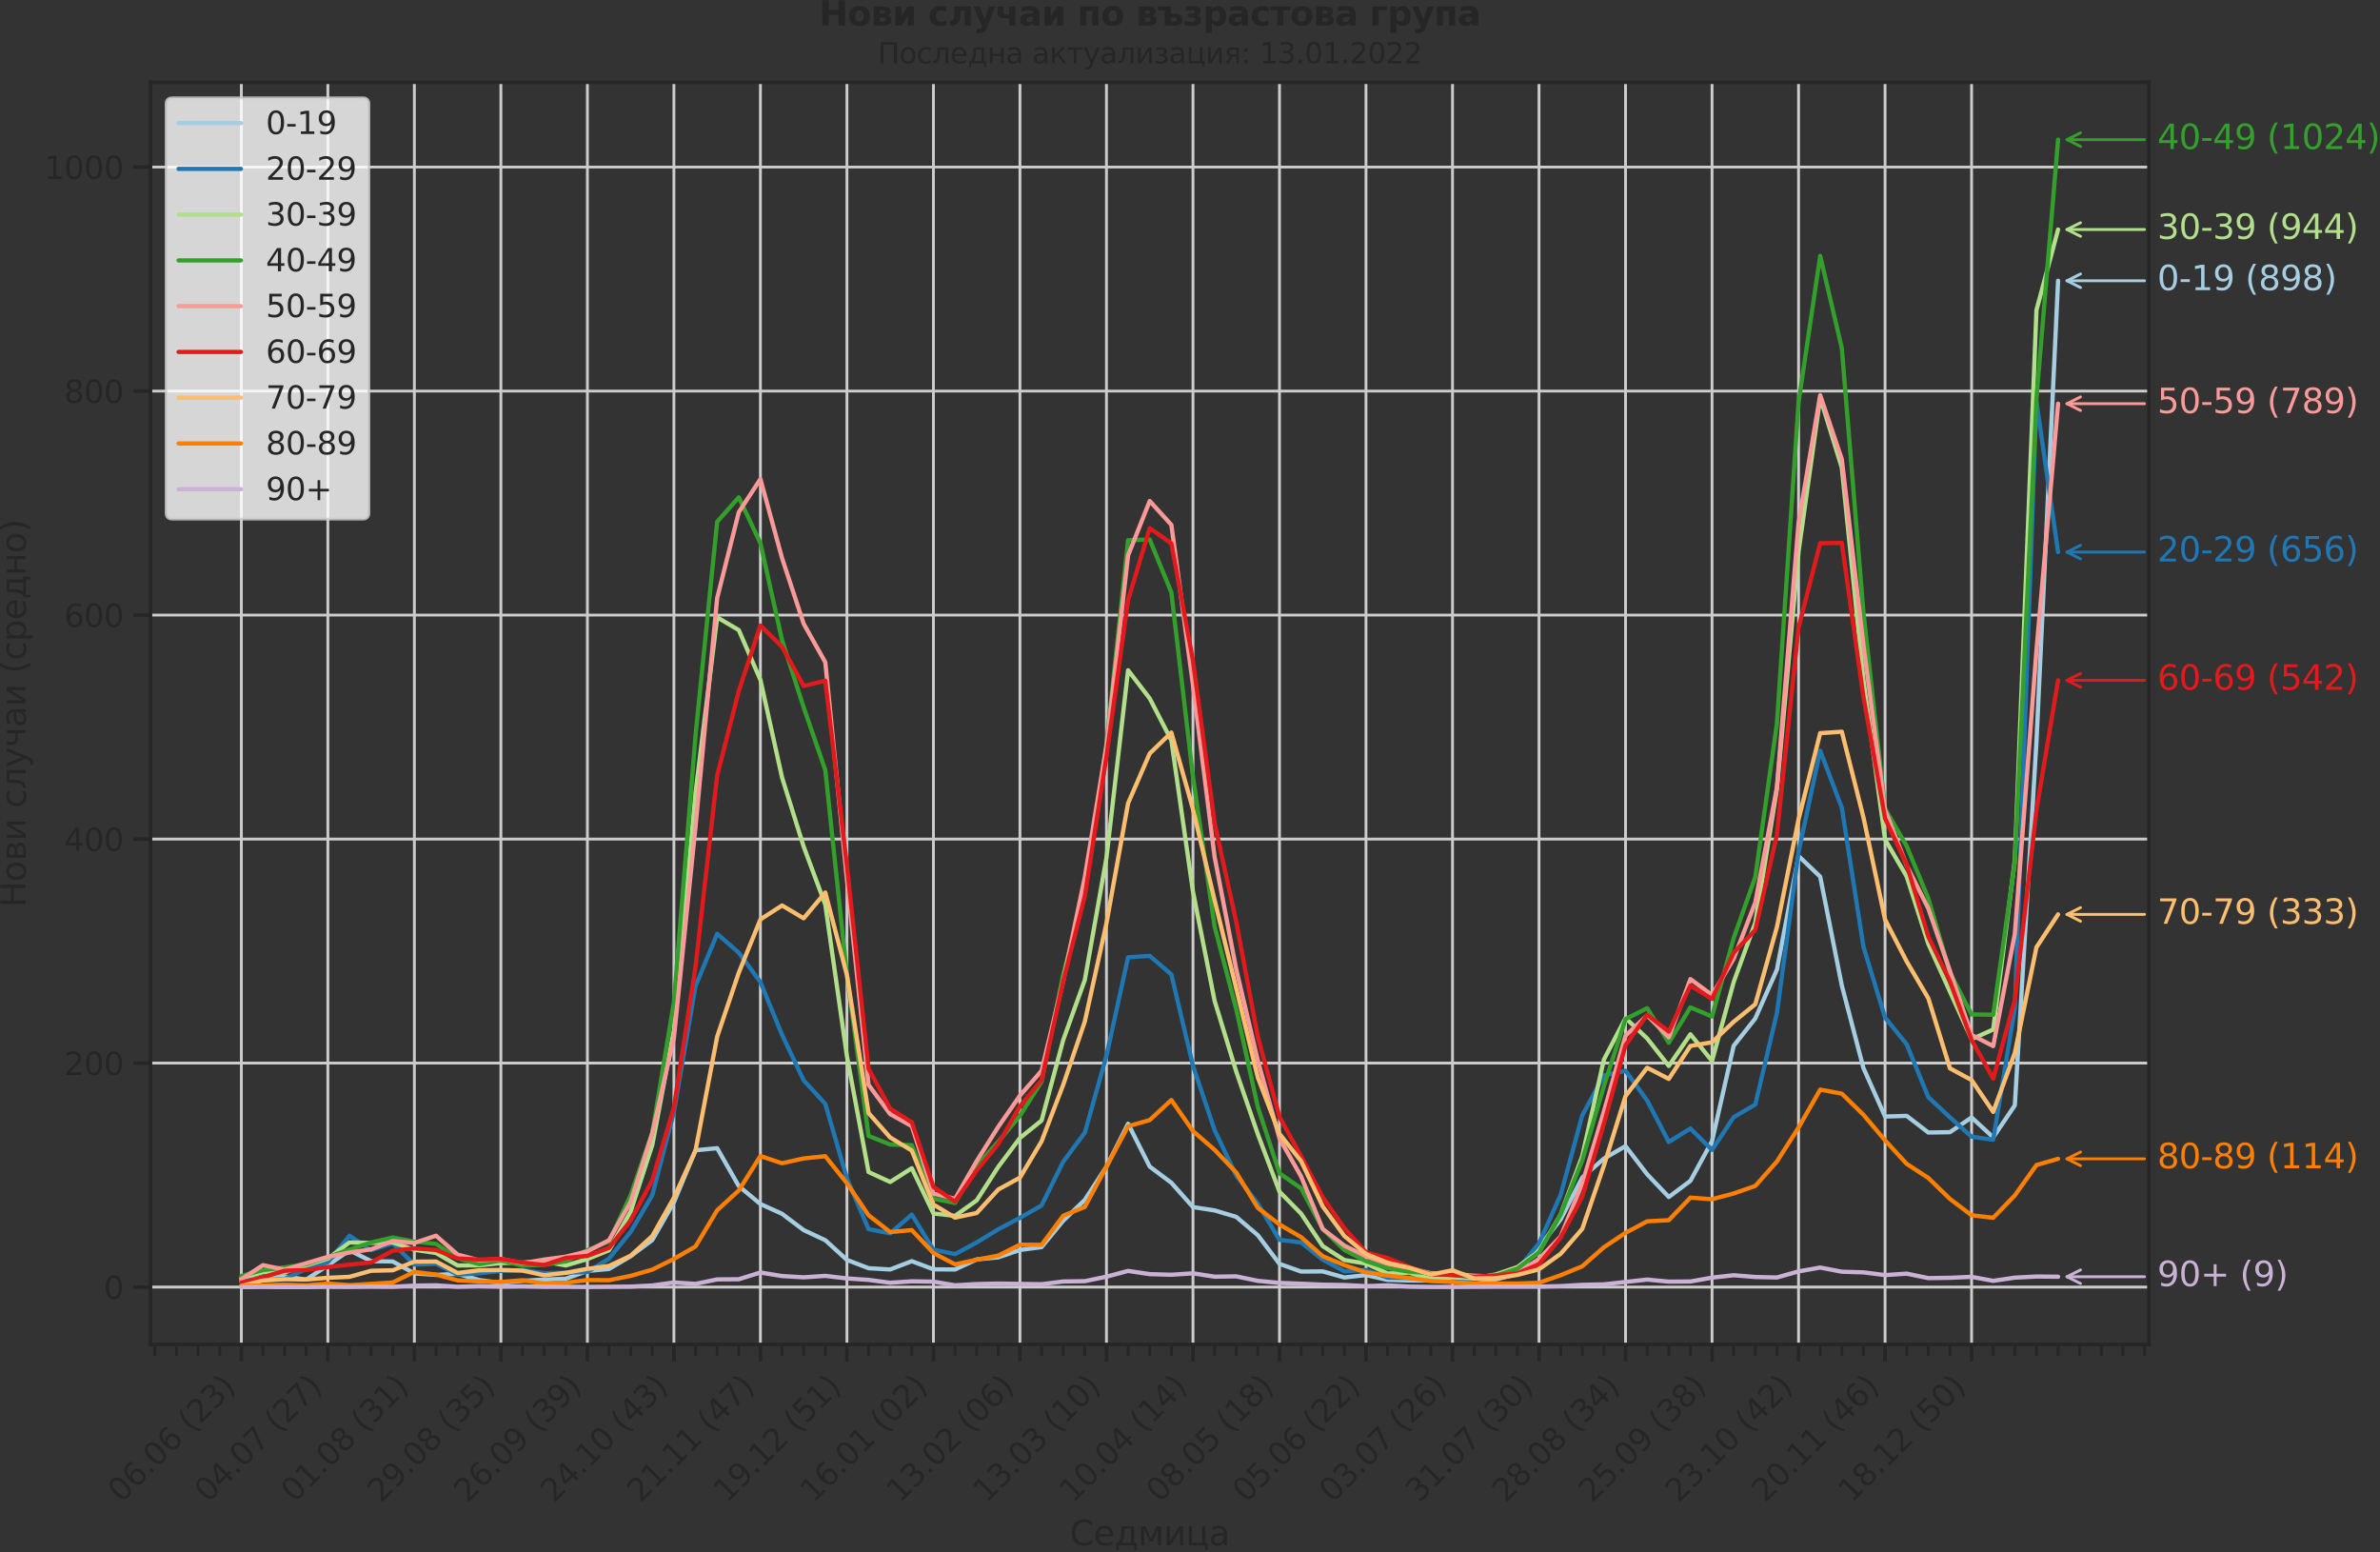 <?xml version="1.0" encoding="utf-8" standalone="no"?>
<!DOCTYPE svg PUBLIC "-//W3C//DTD SVG 1.1//EN"
  "http://www.w3.org/Graphics/SVG/1.1/DTD/svg11.dtd">
<svg xmlns:xlink="http://www.w3.org/1999/xlink" width="839.8pt" height="547.674pt" viewBox="0 0 839.8 547.674" xmlns="http://www.w3.org/2000/svg" version="1.1">
 <rect x="0" y="0" width="839.8" height="547.674" fill="#333333" stroke="none"/>
 <defs>
  <style type="text/css">*{stroke-linejoin: round; stroke-linecap: butt}</style>
 </defs>
 <g id="figure_1">
  <g id="patch_1">
   <path d="M 0 547.674 
L 839.8 547.674 
L 839.8 0 
L 0 0 
L 0 547.674 
z
" style="fill: none"/>
  </g>
  <g id="axes_1">
   <g id="patch_2">
    <path d="M 53.109 474.326 
L 758.265 474.326 
L 758.265 29.024 
L 53.109 29.024 
L 53.109 474.326 
z
" style="fill: none"/>
   </g>
   <g id="matplotlib.axis_1">
    <g id="xtick_1">
     <g id="line2d_1">
      <path d="M 85.161 474.326 
L 85.161 29.024 
" clip-path="url(#pfbe52f1844)" style="fill: none; stroke: #cccccc; stroke-linecap: round"/>
     </g>
     <g id="line2d_2">
      <defs>
       <path id="mb31f8c6c1c" d="M 0 0 
L 0 6 
" style="stroke: #262626; stroke-width: 1.25"/>
      </defs>
      <g>
       <use xlink:href="#mb31f8c6c1c" x="85.161" y="474.326" style="fill: #262626; stroke: #262626; stroke-width: 1.25"/>
      </g>
     </g>
     <g id="text_1">
      <!-- 06.06 (23) -->
      <g style="fill: #262626" transform="translate(42.837 530.442)rotate(-45)scale(0.11 -0.11)">
       <defs>
        <path id="DejaVuSans-30" d="M 2034 4250 
Q 1547 4250 1301 3770 
Q 1056 3291 1056 2328 
Q 1056 1369 1301 889 
Q 1547 409 2034 409 
Q 2525 409 2770 889 
Q 3016 1369 3016 2328 
Q 3016 3291 2770 3770 
Q 2525 4250 2034 4250 
z
M 2034 4750 
Q 2819 4750 3233 4129 
Q 3647 3509 3647 2328 
Q 3647 1150 3233 529 
Q 2819 -91 2034 -91 
Q 1250 -91 836 529 
Q 422 1150 422 2328 
Q 422 3509 836 4129 
Q 1250 4750 2034 4750 
z
" transform="scale(0.016)"/>
        <path id="DejaVuSans-36" d="M 2113 2584 
Q 1688 2584 1439 2293 
Q 1191 2003 1191 1497 
Q 1191 994 1439 701 
Q 1688 409 2113 409 
Q 2538 409 2786 701 
Q 3034 994 3034 1497 
Q 3034 2003 2786 2293 
Q 2538 2584 2113 2584 
z
M 3366 4563 
L 3366 3988 
Q 3128 4100 2886 4159 
Q 2644 4219 2406 4219 
Q 1781 4219 1451 3797 
Q 1122 3375 1075 2522 
Q 1259 2794 1537 2939 
Q 1816 3084 2150 3084 
Q 2853 3084 3261 2657 
Q 3669 2231 3669 1497 
Q 3669 778 3244 343 
Q 2819 -91 2113 -91 
Q 1303 -91 875 529 
Q 447 1150 447 2328 
Q 447 3434 972 4092 
Q 1497 4750 2381 4750 
Q 2619 4750 2861 4703 
Q 3103 4656 3366 4563 
z
" transform="scale(0.016)"/>
        <path id="DejaVuSans-2e" d="M 684 794 
L 1344 794 
L 1344 0 
L 684 0 
L 684 794 
z
" transform="scale(0.016)"/>
        <path id="DejaVuSans-20" transform="scale(0.016)"/>
        <path id="DejaVuSans-28" d="M 1984 4856 
Q 1566 4138 1362 3434 
Q 1159 2731 1159 2009 
Q 1159 1288 1364 580 
Q 1569 -128 1984 -844 
L 1484 -844 
Q 1016 -109 783 600 
Q 550 1309 550 2009 
Q 550 2706 781 3412 
Q 1013 4119 1484 4856 
L 1984 4856 
z
" transform="scale(0.016)"/>
        <path id="DejaVuSans-32" d="M 1228 531 
L 3431 531 
L 3431 0 
L 469 0 
L 469 531 
Q 828 903 1448 1529 
Q 2069 2156 2228 2338 
Q 2531 2678 2651 2914 
Q 2772 3150 2772 3378 
Q 2772 3750 2511 3984 
Q 2250 4219 1831 4219 
Q 1534 4219 1204 4116 
Q 875 4013 500 3803 
L 500 4441 
Q 881 4594 1212 4672 
Q 1544 4750 1819 4750 
Q 2544 4750 2975 4387 
Q 3406 4025 3406 3419 
Q 3406 3131 3298 2873 
Q 3191 2616 2906 2266 
Q 2828 2175 2409 1742 
Q 1991 1309 1228 531 
z
" transform="scale(0.016)"/>
        <path id="DejaVuSans-33" d="M 2597 2516 
Q 3050 2419 3304 2112 
Q 3559 1806 3559 1356 
Q 3559 666 3084 287 
Q 2609 -91 1734 -91 
Q 1441 -91 1130 -33 
Q 819 25 488 141 
L 488 750 
Q 750 597 1062 519 
Q 1375 441 1716 441 
Q 2309 441 2620 675 
Q 2931 909 2931 1356 
Q 2931 1769 2642 2001 
Q 2353 2234 1838 2234 
L 1294 2234 
L 1294 2753 
L 1863 2753 
Q 2328 2753 2575 2939 
Q 2822 3125 2822 3475 
Q 2822 3834 2567 4026 
Q 2313 4219 1838 4219 
Q 1578 4219 1281 4162 
Q 984 4106 628 3988 
L 628 4550 
Q 988 4650 1302 4700 
Q 1616 4750 1894 4750 
Q 2613 4750 3031 4423 
Q 3450 4097 3450 3541 
Q 3450 3153 3228 2886 
Q 3006 2619 2597 2516 
z
" transform="scale(0.016)"/>
        <path id="DejaVuSans-29" d="M 513 4856 
L 1013 4856 
Q 1481 4119 1714 3412 
Q 1947 2706 1947 2009 
Q 1947 1309 1714 600 
Q 1481 -109 1013 -844 
L 513 -844 
Q 928 -128 1133 580 
Q 1338 1288 1338 2009 
Q 1338 2731 1133 3434 
Q 928 4138 513 4856 
z
" transform="scale(0.016)"/>
       </defs>
       <use xlink:href="#DejaVuSans-30"/>
       <use xlink:href="#DejaVuSans-36" x="63.623"/>
       <use xlink:href="#DejaVuSans-2e" x="127.246"/>
       <use xlink:href="#DejaVuSans-30" x="159.033"/>
       <use xlink:href="#DejaVuSans-36" x="222.656"/>
       <use xlink:href="#DejaVuSans-20" x="286.279"/>
       <use xlink:href="#DejaVuSans-28" x="318.066"/>
       <use xlink:href="#DejaVuSans-32" x="357.08"/>
       <use xlink:href="#DejaVuSans-33" x="420.703"/>
       <use xlink:href="#DejaVuSans-29" x="484.326"/>
      </g>
     </g>
    </g>
    <g id="xtick_2">
     <g id="line2d_3">
      <path d="M 115.688 474.326 
L 115.688 29.024 
" clip-path="url(#pfbe52f1844)" style="fill: none; stroke: #cccccc; stroke-linecap: round"/>
     </g>
     <g id="line2d_4">
      <g>
       <use xlink:href="#mb31f8c6c1c" x="115.688" y="474.326" style="fill: #262626; stroke: #262626; stroke-width: 1.25"/>
      </g>
     </g>
     <g id="text_2">
      <!-- 04.07 (27) -->
      <g style="fill: #262626" transform="translate(73.363 530.442)rotate(-45)scale(0.11 -0.11)">
       <defs>
        <path id="DejaVuSans-34" d="M 2419 4116 
L 825 1625 
L 2419 1625 
L 2419 4116 
z
M 2253 4666 
L 3047 4666 
L 3047 1625 
L 3713 1625 
L 3713 1100 
L 3047 1100 
L 3047 0 
L 2419 0 
L 2419 1100 
L 313 1100 
L 313 1709 
L 2253 4666 
z
" transform="scale(0.016)"/>
        <path id="DejaVuSans-37" d="M 525 4666 
L 3525 4666 
L 3525 4397 
L 1831 0 
L 1172 0 
L 2766 4134 
L 525 4134 
L 525 4666 
z
" transform="scale(0.016)"/>
       </defs>
       <use xlink:href="#DejaVuSans-30"/>
       <use xlink:href="#DejaVuSans-34" x="63.623"/>
       <use xlink:href="#DejaVuSans-2e" x="127.246"/>
       <use xlink:href="#DejaVuSans-30" x="159.033"/>
       <use xlink:href="#DejaVuSans-37" x="222.656"/>
       <use xlink:href="#DejaVuSans-20" x="286.279"/>
       <use xlink:href="#DejaVuSans-28" x="318.066"/>
       <use xlink:href="#DejaVuSans-32" x="357.08"/>
       <use xlink:href="#DejaVuSans-37" x="420.703"/>
       <use xlink:href="#DejaVuSans-29" x="484.326"/>
      </g>
     </g>
    </g>
    <g id="xtick_3">
     <g id="line2d_5">
      <path d="M 146.214 474.326 
L 146.214 29.024 
" clip-path="url(#pfbe52f1844)" style="fill: none; stroke: #cccccc; stroke-linecap: round"/>
     </g>
     <g id="line2d_6">
      <g>
       <use xlink:href="#mb31f8c6c1c" x="146.214" y="474.326" style="fill: #262626; stroke: #262626; stroke-width: 1.25"/>
      </g>
     </g>
     <g id="text_3">
      <!-- 01.08 (31) -->
      <g style="fill: #262626" transform="translate(103.89 530.442)rotate(-45)scale(0.11 -0.11)">
       <defs>
        <path id="DejaVuSans-31" d="M 794 531 
L 1825 531 
L 1825 4091 
L 703 3866 
L 703 4441 
L 1819 4666 
L 2450 4666 
L 2450 531 
L 3481 531 
L 3481 0 
L 794 0 
L 794 531 
z
" transform="scale(0.016)"/>
        <path id="DejaVuSans-38" d="M 2034 2216 
Q 1584 2216 1326 1975 
Q 1069 1734 1069 1313 
Q 1069 891 1326 650 
Q 1584 409 2034 409 
Q 2484 409 2743 651 
Q 3003 894 3003 1313 
Q 3003 1734 2745 1975 
Q 2488 2216 2034 2216 
z
M 1403 2484 
Q 997 2584 770 2862 
Q 544 3141 544 3541 
Q 544 4100 942 4425 
Q 1341 4750 2034 4750 
Q 2731 4750 3128 4425 
Q 3525 4100 3525 3541 
Q 3525 3141 3298 2862 
Q 3072 2584 2669 2484 
Q 3125 2378 3379 2068 
Q 3634 1759 3634 1313 
Q 3634 634 3220 271 
Q 2806 -91 2034 -91 
Q 1263 -91 848 271 
Q 434 634 434 1313 
Q 434 1759 690 2068 
Q 947 2378 1403 2484 
z
M 1172 3481 
Q 1172 3119 1398 2916 
Q 1625 2713 2034 2713 
Q 2441 2713 2670 2916 
Q 2900 3119 2900 3481 
Q 2900 3844 2670 4047 
Q 2441 4250 2034 4250 
Q 1625 4250 1398 4047 
Q 1172 3844 1172 3481 
z
" transform="scale(0.016)"/>
       </defs>
       <use xlink:href="#DejaVuSans-30"/>
       <use xlink:href="#DejaVuSans-31" x="63.623"/>
       <use xlink:href="#DejaVuSans-2e" x="127.246"/>
       <use xlink:href="#DejaVuSans-30" x="159.033"/>
       <use xlink:href="#DejaVuSans-38" x="222.656"/>
       <use xlink:href="#DejaVuSans-20" x="286.279"/>
       <use xlink:href="#DejaVuSans-28" x="318.066"/>
       <use xlink:href="#DejaVuSans-33" x="357.08"/>
       <use xlink:href="#DejaVuSans-31" x="420.703"/>
       <use xlink:href="#DejaVuSans-29" x="484.326"/>
      </g>
     </g>
    </g>
    <g id="xtick_4">
     <g id="line2d_7">
      <path d="M 176.74 474.326 
L 176.74 29.024 
" clip-path="url(#pfbe52f1844)" style="fill: none; stroke: #cccccc; stroke-linecap: round"/>
     </g>
     <g id="line2d_8">
      <g>
       <use xlink:href="#mb31f8c6c1c" x="176.74" y="474.326" style="fill: #262626; stroke: #262626; stroke-width: 1.25"/>
      </g>
     </g>
     <g id="text_4">
      <!-- 29.08 (35) -->
      <g style="fill: #262626" transform="translate(134.416 530.442)rotate(-45)scale(0.11 -0.11)">
       <defs>
        <path id="DejaVuSans-39" d="M 703 97 
L 703 672 
Q 941 559 1184 500 
Q 1428 441 1663 441 
Q 2288 441 2617 861 
Q 2947 1281 2994 2138 
Q 2813 1869 2534 1725 
Q 2256 1581 1919 1581 
Q 1219 1581 811 2004 
Q 403 2428 403 3163 
Q 403 3881 828 4315 
Q 1253 4750 1959 4750 
Q 2769 4750 3195 4129 
Q 3622 3509 3622 2328 
Q 3622 1225 3098 567 
Q 2575 -91 1691 -91 
Q 1453 -91 1209 -44 
Q 966 3 703 97 
z
M 1959 2075 
Q 2384 2075 2632 2365 
Q 2881 2656 2881 3163 
Q 2881 3666 2632 3958 
Q 2384 4250 1959 4250 
Q 1534 4250 1286 3958 
Q 1038 3666 1038 3163 
Q 1038 2656 1286 2365 
Q 1534 2075 1959 2075 
z
" transform="scale(0.016)"/>
        <path id="DejaVuSans-35" d="M 691 4666 
L 3169 4666 
L 3169 4134 
L 1269 4134 
L 1269 2991 
Q 1406 3038 1543 3061 
Q 1681 3084 1819 3084 
Q 2600 3084 3056 2656 
Q 3513 2228 3513 1497 
Q 3513 744 3044 326 
Q 2575 -91 1722 -91 
Q 1428 -91 1123 -41 
Q 819 9 494 109 
L 494 744 
Q 775 591 1075 516 
Q 1375 441 1709 441 
Q 2250 441 2565 725 
Q 2881 1009 2881 1497 
Q 2881 1984 2565 2268 
Q 2250 2553 1709 2553 
Q 1456 2553 1204 2497 
Q 953 2441 691 2322 
L 691 4666 
z
" transform="scale(0.016)"/>
       </defs>
       <use xlink:href="#DejaVuSans-32"/>
       <use xlink:href="#DejaVuSans-39" x="63.623"/>
       <use xlink:href="#DejaVuSans-2e" x="127.246"/>
       <use xlink:href="#DejaVuSans-30" x="159.033"/>
       <use xlink:href="#DejaVuSans-38" x="222.656"/>
       <use xlink:href="#DejaVuSans-20" x="286.279"/>
       <use xlink:href="#DejaVuSans-28" x="318.066"/>
       <use xlink:href="#DejaVuSans-33" x="357.08"/>
       <use xlink:href="#DejaVuSans-35" x="420.703"/>
       <use xlink:href="#DejaVuSans-29" x="484.326"/>
      </g>
     </g>
    </g>
    <g id="xtick_5">
     <g id="line2d_9">
      <path d="M 207.266 474.326 
L 207.266 29.024 
" clip-path="url(#pfbe52f1844)" style="fill: none; stroke: #cccccc; stroke-linecap: round"/>
     </g>
     <g id="line2d_10">
      <g>
       <use xlink:href="#mb31f8c6c1c" x="207.266" y="474.326" style="fill: #262626; stroke: #262626; stroke-width: 1.25"/>
      </g>
     </g>
     <g id="text_5">
      <!-- 26.09 (39) -->
      <g style="fill: #262626" transform="translate(164.942 530.442)rotate(-45)scale(0.11 -0.11)">
       <use xlink:href="#DejaVuSans-32"/>
       <use xlink:href="#DejaVuSans-36" x="63.623"/>
       <use xlink:href="#DejaVuSans-2e" x="127.246"/>
       <use xlink:href="#DejaVuSans-30" x="159.033"/>
       <use xlink:href="#DejaVuSans-39" x="222.656"/>
       <use xlink:href="#DejaVuSans-20" x="286.279"/>
       <use xlink:href="#DejaVuSans-28" x="318.066"/>
       <use xlink:href="#DejaVuSans-33" x="357.08"/>
       <use xlink:href="#DejaVuSans-39" x="420.703"/>
       <use xlink:href="#DejaVuSans-29" x="484.326"/>
      </g>
     </g>
    </g>
    <g id="xtick_6">
     <g id="line2d_11">
      <path d="M 237.793 474.326 
L 237.793 29.024 
" clip-path="url(#pfbe52f1844)" style="fill: none; stroke: #cccccc; stroke-linecap: round"/>
     </g>
     <g id="line2d_12">
      <g>
       <use xlink:href="#mb31f8c6c1c" x="237.793" y="474.326" style="fill: #262626; stroke: #262626; stroke-width: 1.25"/>
      </g>
     </g>
     <g id="text_6">
      <!-- 24.10 (43) -->
      <g style="fill: #262626" transform="translate(195.468 530.442)rotate(-45)scale(0.11 -0.11)">
       <use xlink:href="#DejaVuSans-32"/>
       <use xlink:href="#DejaVuSans-34" x="63.623"/>
       <use xlink:href="#DejaVuSans-2e" x="127.246"/>
       <use xlink:href="#DejaVuSans-31" x="159.033"/>
       <use xlink:href="#DejaVuSans-30" x="222.656"/>
       <use xlink:href="#DejaVuSans-20" x="286.279"/>
       <use xlink:href="#DejaVuSans-28" x="318.066"/>
       <use xlink:href="#DejaVuSans-34" x="357.08"/>
       <use xlink:href="#DejaVuSans-33" x="420.703"/>
       <use xlink:href="#DejaVuSans-29" x="484.326"/>
      </g>
     </g>
    </g>
    <g id="xtick_7">
     <g id="line2d_13">
      <path d="M 268.319 474.326 
L 268.319 29.024 
" clip-path="url(#pfbe52f1844)" style="fill: none; stroke: #cccccc; stroke-linecap: round"/>
     </g>
     <g id="line2d_14">
      <g>
       <use xlink:href="#mb31f8c6c1c" x="268.319" y="474.326" style="fill: #262626; stroke: #262626; stroke-width: 1.25"/>
      </g>
     </g>
     <g id="text_7">
      <!-- 21.11 (47) -->
      <g style="fill: #262626" transform="translate(225.995 530.442)rotate(-45)scale(0.11 -0.11)">
       <use xlink:href="#DejaVuSans-32"/>
       <use xlink:href="#DejaVuSans-31" x="63.623"/>
       <use xlink:href="#DejaVuSans-2e" x="127.246"/>
       <use xlink:href="#DejaVuSans-31" x="159.033"/>
       <use xlink:href="#DejaVuSans-31" x="222.656"/>
       <use xlink:href="#DejaVuSans-20" x="286.279"/>
       <use xlink:href="#DejaVuSans-28" x="318.066"/>
       <use xlink:href="#DejaVuSans-34" x="357.08"/>
       <use xlink:href="#DejaVuSans-37" x="420.703"/>
       <use xlink:href="#DejaVuSans-29" x="484.326"/>
      </g>
     </g>
    </g>
    <g id="xtick_8">
     <g id="line2d_15">
      <path d="M 298.845 474.326 
L 298.845 29.024 
" clip-path="url(#pfbe52f1844)" style="fill: none; stroke: #cccccc; stroke-linecap: round"/>
     </g>
     <g id="line2d_16">
      <g>
       <use xlink:href="#mb31f8c6c1c" x="298.845" y="474.326" style="fill: #262626; stroke: #262626; stroke-width: 1.25"/>
      </g>
     </g>
     <g id="text_8">
      <!-- 19.12 (51) -->
      <g style="fill: #262626" transform="translate(256.521 530.442)rotate(-45)scale(0.11 -0.11)">
       <use xlink:href="#DejaVuSans-31"/>
       <use xlink:href="#DejaVuSans-39" x="63.623"/>
       <use xlink:href="#DejaVuSans-2e" x="127.246"/>
       <use xlink:href="#DejaVuSans-31" x="159.033"/>
       <use xlink:href="#DejaVuSans-32" x="222.656"/>
       <use xlink:href="#DejaVuSans-20" x="286.279"/>
       <use xlink:href="#DejaVuSans-28" x="318.066"/>
       <use xlink:href="#DejaVuSans-35" x="357.08"/>
       <use xlink:href="#DejaVuSans-31" x="420.703"/>
       <use xlink:href="#DejaVuSans-29" x="484.326"/>
      </g>
     </g>
    </g>
    <g id="xtick_9">
     <g id="line2d_17">
      <path d="M 329.371 474.326 
L 329.371 29.024 
" clip-path="url(#pfbe52f1844)" style="fill: none; stroke: #cccccc; stroke-linecap: round"/>
     </g>
     <g id="line2d_18">
      <g>
       <use xlink:href="#mb31f8c6c1c" x="329.371" y="474.326" style="fill: #262626; stroke: #262626; stroke-width: 1.25"/>
      </g>
     </g>
     <g id="text_9">
      <!-- 16.01 (02) -->
      <g style="fill: #262626" transform="translate(287.047 530.442)rotate(-45)scale(0.11 -0.11)">
       <use xlink:href="#DejaVuSans-31"/>
       <use xlink:href="#DejaVuSans-36" x="63.623"/>
       <use xlink:href="#DejaVuSans-2e" x="127.246"/>
       <use xlink:href="#DejaVuSans-30" x="159.033"/>
       <use xlink:href="#DejaVuSans-31" x="222.656"/>
       <use xlink:href="#DejaVuSans-20" x="286.279"/>
       <use xlink:href="#DejaVuSans-28" x="318.066"/>
       <use xlink:href="#DejaVuSans-30" x="357.08"/>
       <use xlink:href="#DejaVuSans-32" x="420.703"/>
       <use xlink:href="#DejaVuSans-29" x="484.326"/>
      </g>
     </g>
    </g>
    <g id="xtick_10">
     <g id="line2d_19">
      <path d="M 359.898 474.326 
L 359.898 29.024 
" clip-path="url(#pfbe52f1844)" style="fill: none; stroke: #cccccc; stroke-linecap: round"/>
     </g>
     <g id="line2d_20">
      <g>
       <use xlink:href="#mb31f8c6c1c" x="359.898" y="474.326" style="fill: #262626; stroke: #262626; stroke-width: 1.25"/>
      </g>
     </g>
     <g id="text_10">
      <!-- 13.02 (06) -->
      <g style="fill: #262626" transform="translate(317.573 530.442)rotate(-45)scale(0.11 -0.11)">
       <use xlink:href="#DejaVuSans-31"/>
       <use xlink:href="#DejaVuSans-33" x="63.623"/>
       <use xlink:href="#DejaVuSans-2e" x="127.246"/>
       <use xlink:href="#DejaVuSans-30" x="159.033"/>
       <use xlink:href="#DejaVuSans-32" x="222.656"/>
       <use xlink:href="#DejaVuSans-20" x="286.279"/>
       <use xlink:href="#DejaVuSans-28" x="318.066"/>
       <use xlink:href="#DejaVuSans-30" x="357.08"/>
       <use xlink:href="#DejaVuSans-36" x="420.703"/>
       <use xlink:href="#DejaVuSans-29" x="484.326"/>
      </g>
     </g>
    </g>
    <g id="xtick_11">
     <g id="line2d_21">
      <path d="M 390.424 474.326 
L 390.424 29.024 
" clip-path="url(#pfbe52f1844)" style="fill: none; stroke: #cccccc; stroke-linecap: round"/>
     </g>
     <g id="line2d_22">
      <g>
       <use xlink:href="#mb31f8c6c1c" x="390.424" y="474.326" style="fill: #262626; stroke: #262626; stroke-width: 1.25"/>
      </g>
     </g>
     <g id="text_11">
      <!-- 13.03 (10) -->
      <g style="fill: #262626" transform="translate(348.1 530.442)rotate(-45)scale(0.11 -0.11)">
       <use xlink:href="#DejaVuSans-31"/>
       <use xlink:href="#DejaVuSans-33" x="63.623"/>
       <use xlink:href="#DejaVuSans-2e" x="127.246"/>
       <use xlink:href="#DejaVuSans-30" x="159.033"/>
       <use xlink:href="#DejaVuSans-33" x="222.656"/>
       <use xlink:href="#DejaVuSans-20" x="286.279"/>
       <use xlink:href="#DejaVuSans-28" x="318.066"/>
       <use xlink:href="#DejaVuSans-31" x="357.08"/>
       <use xlink:href="#DejaVuSans-30" x="420.703"/>
       <use xlink:href="#DejaVuSans-29" x="484.326"/>
      </g>
     </g>
    </g>
    <g id="xtick_12">
     <g id="line2d_23">
      <path d="M 420.95 474.326 
L 420.95 29.024 
" clip-path="url(#pfbe52f1844)" style="fill: none; stroke: #cccccc; stroke-linecap: round"/>
     </g>
     <g id="line2d_24">
      <g>
       <use xlink:href="#mb31f8c6c1c" x="420.95" y="474.326" style="fill: #262626; stroke: #262626; stroke-width: 1.25"/>
      </g>
     </g>
     <g id="text_12">
      <!-- 10.04 (14) -->
      <g style="fill: #262626" transform="translate(378.626 530.442)rotate(-45)scale(0.11 -0.11)">
       <use xlink:href="#DejaVuSans-31"/>
       <use xlink:href="#DejaVuSans-30" x="63.623"/>
       <use xlink:href="#DejaVuSans-2e" x="127.246"/>
       <use xlink:href="#DejaVuSans-30" x="159.033"/>
       <use xlink:href="#DejaVuSans-34" x="222.656"/>
       <use xlink:href="#DejaVuSans-20" x="286.279"/>
       <use xlink:href="#DejaVuSans-28" x="318.066"/>
       <use xlink:href="#DejaVuSans-31" x="357.08"/>
       <use xlink:href="#DejaVuSans-34" x="420.703"/>
       <use xlink:href="#DejaVuSans-29" x="484.326"/>
      </g>
     </g>
    </g>
    <g id="xtick_13">
     <g id="line2d_25">
      <path d="M 451.476 474.326 
L 451.476 29.024 
" clip-path="url(#pfbe52f1844)" style="fill: none; stroke: #cccccc; stroke-linecap: round"/>
     </g>
     <g id="line2d_26">
      <g>
       <use xlink:href="#mb31f8c6c1c" x="451.476" y="474.326" style="fill: #262626; stroke: #262626; stroke-width: 1.25"/>
      </g>
     </g>
     <g id="text_13">
      <!-- 08.05 (18) -->
      <g style="fill: #262626" transform="translate(409.152 530.442)rotate(-45)scale(0.11 -0.11)">
       <use xlink:href="#DejaVuSans-30"/>
       <use xlink:href="#DejaVuSans-38" x="63.623"/>
       <use xlink:href="#DejaVuSans-2e" x="127.246"/>
       <use xlink:href="#DejaVuSans-30" x="159.033"/>
       <use xlink:href="#DejaVuSans-35" x="222.656"/>
       <use xlink:href="#DejaVuSans-20" x="286.279"/>
       <use xlink:href="#DejaVuSans-28" x="318.066"/>
       <use xlink:href="#DejaVuSans-31" x="357.08"/>
       <use xlink:href="#DejaVuSans-38" x="420.703"/>
       <use xlink:href="#DejaVuSans-29" x="484.326"/>
      </g>
     </g>
    </g>
    <g id="xtick_14">
     <g id="line2d_27">
      <path d="M 482.003 474.326 
L 482.003 29.024 
" clip-path="url(#pfbe52f1844)" style="fill: none; stroke: #cccccc; stroke-linecap: round"/>
     </g>
     <g id="line2d_28">
      <g>
       <use xlink:href="#mb31f8c6c1c" x="482.003" y="474.326" style="fill: #262626; stroke: #262626; stroke-width: 1.25"/>
      </g>
     </g>
     <g id="text_14">
      <!-- 05.06 (22) -->
      <g style="fill: #262626" transform="translate(439.678 530.442)rotate(-45)scale(0.11 -0.11)">
       <use xlink:href="#DejaVuSans-30"/>
       <use xlink:href="#DejaVuSans-35" x="63.623"/>
       <use xlink:href="#DejaVuSans-2e" x="127.246"/>
       <use xlink:href="#DejaVuSans-30" x="159.033"/>
       <use xlink:href="#DejaVuSans-36" x="222.656"/>
       <use xlink:href="#DejaVuSans-20" x="286.279"/>
       <use xlink:href="#DejaVuSans-28" x="318.066"/>
       <use xlink:href="#DejaVuSans-32" x="357.08"/>
       <use xlink:href="#DejaVuSans-32" x="420.703"/>
       <use xlink:href="#DejaVuSans-29" x="484.326"/>
      </g>
     </g>
    </g>
    <g id="xtick_15">
     <g id="line2d_29">
      <path d="M 512.529 474.326 
L 512.529 29.024 
" clip-path="url(#pfbe52f1844)" style="fill: none; stroke: #cccccc; stroke-linecap: round"/>
     </g>
     <g id="line2d_30">
      <g>
       <use xlink:href="#mb31f8c6c1c" x="512.529" y="474.326" style="fill: #262626; stroke: #262626; stroke-width: 1.25"/>
      </g>
     </g>
     <g id="text_15">
      <!-- 03.07 (26) -->
      <g style="fill: #262626" transform="translate(470.205 530.442)rotate(-45)scale(0.11 -0.11)">
       <use xlink:href="#DejaVuSans-30"/>
       <use xlink:href="#DejaVuSans-33" x="63.623"/>
       <use xlink:href="#DejaVuSans-2e" x="127.246"/>
       <use xlink:href="#DejaVuSans-30" x="159.033"/>
       <use xlink:href="#DejaVuSans-37" x="222.656"/>
       <use xlink:href="#DejaVuSans-20" x="286.279"/>
       <use xlink:href="#DejaVuSans-28" x="318.066"/>
       <use xlink:href="#DejaVuSans-32" x="357.08"/>
       <use xlink:href="#DejaVuSans-36" x="420.703"/>
       <use xlink:href="#DejaVuSans-29" x="484.326"/>
      </g>
     </g>
    </g>
    <g id="xtick_16">
     <g id="line2d_31">
      <path d="M 543.055 474.326 
L 543.055 29.024 
" clip-path="url(#pfbe52f1844)" style="fill: none; stroke: #cccccc; stroke-linecap: round"/>
     </g>
     <g id="line2d_32">
      <g>
       <use xlink:href="#mb31f8c6c1c" x="543.055" y="474.326" style="fill: #262626; stroke: #262626; stroke-width: 1.25"/>
      </g>
     </g>
     <g id="text_16">
      <!-- 31.07 (30) -->
      <g style="fill: #262626" transform="translate(500.731 530.442)rotate(-45)scale(0.11 -0.11)">
       <use xlink:href="#DejaVuSans-33"/>
       <use xlink:href="#DejaVuSans-31" x="63.623"/>
       <use xlink:href="#DejaVuSans-2e" x="127.246"/>
       <use xlink:href="#DejaVuSans-30" x="159.033"/>
       <use xlink:href="#DejaVuSans-37" x="222.656"/>
       <use xlink:href="#DejaVuSans-20" x="286.279"/>
       <use xlink:href="#DejaVuSans-28" x="318.066"/>
       <use xlink:href="#DejaVuSans-33" x="357.08"/>
       <use xlink:href="#DejaVuSans-30" x="420.703"/>
       <use xlink:href="#DejaVuSans-29" x="484.326"/>
      </g>
     </g>
    </g>
    <g id="xtick_17">
     <g id="line2d_33">
      <path d="M 573.581 474.326 
L 573.581 29.024 
" clip-path="url(#pfbe52f1844)" style="fill: none; stroke: #cccccc; stroke-linecap: round"/>
     </g>
     <g id="line2d_34">
      <g>
       <use xlink:href="#mb31f8c6c1c" x="573.581" y="474.326" style="fill: #262626; stroke: #262626; stroke-width: 1.25"/>
      </g>
     </g>
     <g id="text_17">
      <!-- 28.08 (34) -->
      <g style="fill: #262626" transform="translate(531.257 530.442)rotate(-45)scale(0.11 -0.11)">
       <use xlink:href="#DejaVuSans-32"/>
       <use xlink:href="#DejaVuSans-38" x="63.623"/>
       <use xlink:href="#DejaVuSans-2e" x="127.246"/>
       <use xlink:href="#DejaVuSans-30" x="159.033"/>
       <use xlink:href="#DejaVuSans-38" x="222.656"/>
       <use xlink:href="#DejaVuSans-20" x="286.279"/>
       <use xlink:href="#DejaVuSans-28" x="318.066"/>
       <use xlink:href="#DejaVuSans-33" x="357.08"/>
       <use xlink:href="#DejaVuSans-34" x="420.703"/>
       <use xlink:href="#DejaVuSans-29" x="484.326"/>
      </g>
     </g>
    </g>
    <g id="xtick_18">
     <g id="line2d_35">
      <path d="M 604.108 474.326 
L 604.108 29.024 
" clip-path="url(#pfbe52f1844)" style="fill: none; stroke: #cccccc; stroke-linecap: round"/>
     </g>
     <g id="line2d_36">
      <g>
       <use xlink:href="#mb31f8c6c1c" x="604.108" y="474.326" style="fill: #262626; stroke: #262626; stroke-width: 1.25"/>
      </g>
     </g>
     <g id="text_18">
      <!-- 25.09 (38) -->
      <g style="fill: #262626" transform="translate(561.784 530.442)rotate(-45)scale(0.11 -0.11)">
       <use xlink:href="#DejaVuSans-32"/>
       <use xlink:href="#DejaVuSans-35" x="63.623"/>
       <use xlink:href="#DejaVuSans-2e" x="127.246"/>
       <use xlink:href="#DejaVuSans-30" x="159.033"/>
       <use xlink:href="#DejaVuSans-39" x="222.656"/>
       <use xlink:href="#DejaVuSans-20" x="286.279"/>
       <use xlink:href="#DejaVuSans-28" x="318.066"/>
       <use xlink:href="#DejaVuSans-33" x="357.08"/>
       <use xlink:href="#DejaVuSans-38" x="420.703"/>
       <use xlink:href="#DejaVuSans-29" x="484.326"/>
      </g>
     </g>
    </g>
    <g id="xtick_19">
     <g id="line2d_37">
      <path d="M 634.634 474.326 
L 634.634 29.024 
" clip-path="url(#pfbe52f1844)" style="fill: none; stroke: #cccccc; stroke-linecap: round"/>
     </g>
     <g id="line2d_38">
      <g>
       <use xlink:href="#mb31f8c6c1c" x="634.634" y="474.326" style="fill: #262626; stroke: #262626; stroke-width: 1.25"/>
      </g>
     </g>
     <g id="text_19">
      <!-- 23.10 (42) -->
      <g style="fill: #262626" transform="translate(592.31 530.442)rotate(-45)scale(0.11 -0.11)">
       <use xlink:href="#DejaVuSans-32"/>
       <use xlink:href="#DejaVuSans-33" x="63.623"/>
       <use xlink:href="#DejaVuSans-2e" x="127.246"/>
       <use xlink:href="#DejaVuSans-31" x="159.033"/>
       <use xlink:href="#DejaVuSans-30" x="222.656"/>
       <use xlink:href="#DejaVuSans-20" x="286.279"/>
       <use xlink:href="#DejaVuSans-28" x="318.066"/>
       <use xlink:href="#DejaVuSans-34" x="357.08"/>
       <use xlink:href="#DejaVuSans-32" x="420.703"/>
       <use xlink:href="#DejaVuSans-29" x="484.326"/>
      </g>
     </g>
    </g>
    <g id="xtick_20">
     <g id="line2d_39">
      <path d="M 665.16 474.326 
L 665.16 29.024 
" clip-path="url(#pfbe52f1844)" style="fill: none; stroke: #cccccc; stroke-linecap: round"/>
     </g>
     <g id="line2d_40">
      <g>
       <use xlink:href="#mb31f8c6c1c" x="665.16" y="474.326" style="fill: #262626; stroke: #262626; stroke-width: 1.25"/>
      </g>
     </g>
     <g id="text_20">
      <!-- 20.11 (46) -->
      <g style="fill: #262626" transform="translate(622.836 530.442)rotate(-45)scale(0.11 -0.11)">
       <use xlink:href="#DejaVuSans-32"/>
       <use xlink:href="#DejaVuSans-30" x="63.623"/>
       <use xlink:href="#DejaVuSans-2e" x="127.246"/>
       <use xlink:href="#DejaVuSans-31" x="159.033"/>
       <use xlink:href="#DejaVuSans-31" x="222.656"/>
       <use xlink:href="#DejaVuSans-20" x="286.279"/>
       <use xlink:href="#DejaVuSans-28" x="318.066"/>
       <use xlink:href="#DejaVuSans-34" x="357.08"/>
       <use xlink:href="#DejaVuSans-36" x="420.703"/>
       <use xlink:href="#DejaVuSans-29" x="484.326"/>
      </g>
     </g>
    </g>
    <g id="xtick_21">
     <g id="line2d_41">
      <path d="M 695.686 474.326 
L 695.686 29.024 
" clip-path="url(#pfbe52f1844)" style="fill: none; stroke: #cccccc; stroke-linecap: round"/>
     </g>
     <g id="line2d_42">
      <g>
       <use xlink:href="#mb31f8c6c1c" x="695.686" y="474.326" style="fill: #262626; stroke: #262626; stroke-width: 1.25"/>
      </g>
     </g>
     <g id="text_21">
      <!-- 18.12 (50) -->
      <g style="fill: #262626" transform="translate(653.362 530.442)rotate(-45)scale(0.11 -0.11)">
       <use xlink:href="#DejaVuSans-31"/>
       <use xlink:href="#DejaVuSans-38" x="63.623"/>
       <use xlink:href="#DejaVuSans-2e" x="127.246"/>
       <use xlink:href="#DejaVuSans-31" x="159.033"/>
       <use xlink:href="#DejaVuSans-32" x="222.656"/>
       <use xlink:href="#DejaVuSans-20" x="286.279"/>
       <use xlink:href="#DejaVuSans-28" x="318.066"/>
       <use xlink:href="#DejaVuSans-35" x="357.08"/>
       <use xlink:href="#DejaVuSans-30" x="420.703"/>
       <use xlink:href="#DejaVuSans-29" x="484.326"/>
      </g>
     </g>
    </g>
    <g id="xtick_22">
     <g id="line2d_43">
      <defs>
       <path id="mcc8c4c203b" d="M 0 0 
L 0 4 
" style="stroke: #262626"/>
      </defs>
      <g>
       <use xlink:href="#mcc8c4c203b" x="54.635" y="474.326" style="fill: #262626; stroke: #262626"/>
      </g>
     </g>
    </g>
    <g id="xtick_23">
     <g id="line2d_44">
      <g>
       <use xlink:href="#mcc8c4c203b" x="62.267" y="474.326" style="fill: #262626; stroke: #262626"/>
      </g>
     </g>
    </g>
    <g id="xtick_24">
     <g id="line2d_45">
      <g>
       <use xlink:href="#mcc8c4c203b" x="69.898" y="474.326" style="fill: #262626; stroke: #262626"/>
      </g>
     </g>
    </g>
    <g id="xtick_25">
     <g id="line2d_46">
      <g>
       <use xlink:href="#mcc8c4c203b" x="77.53" y="474.326" style="fill: #262626; stroke: #262626"/>
      </g>
     </g>
    </g>
    <g id="xtick_26">
     <g id="line2d_47">
      <g>
       <use xlink:href="#mcc8c4c203b" x="92.793" y="474.326" style="fill: #262626; stroke: #262626"/>
      </g>
     </g>
    </g>
    <g id="xtick_27">
     <g id="line2d_48">
      <g>
       <use xlink:href="#mcc8c4c203b" x="100.424" y="474.326" style="fill: #262626; stroke: #262626"/>
      </g>
     </g>
    </g>
    <g id="xtick_28">
     <g id="line2d_49">
      <g>
       <use xlink:href="#mcc8c4c203b" x="108.056" y="474.326" style="fill: #262626; stroke: #262626"/>
      </g>
     </g>
    </g>
    <g id="xtick_29">
     <g id="line2d_50">
      <g>
       <use xlink:href="#mcc8c4c203b" x="123.319" y="474.326" style="fill: #262626; stroke: #262626"/>
      </g>
     </g>
    </g>
    <g id="xtick_30">
     <g id="line2d_51">
      <g>
       <use xlink:href="#mcc8c4c203b" x="130.951" y="474.326" style="fill: #262626; stroke: #262626"/>
      </g>
     </g>
    </g>
    <g id="xtick_31">
     <g id="line2d_52">
      <g>
       <use xlink:href="#mcc8c4c203b" x="138.582" y="474.326" style="fill: #262626; stroke: #262626"/>
      </g>
     </g>
    </g>
    <g id="xtick_32">
     <g id="line2d_53">
      <g>
       <use xlink:href="#mcc8c4c203b" x="153.845" y="474.326" style="fill: #262626; stroke: #262626"/>
      </g>
     </g>
    </g>
    <g id="xtick_33">
     <g id="line2d_54">
      <g>
       <use xlink:href="#mcc8c4c203b" x="161.477" y="474.326" style="fill: #262626; stroke: #262626"/>
      </g>
     </g>
    </g>
    <g id="xtick_34">
     <g id="line2d_55">
      <g>
       <use xlink:href="#mcc8c4c203b" x="169.109" y="474.326" style="fill: #262626; stroke: #262626"/>
      </g>
     </g>
    </g>
    <g id="xtick_35">
     <g id="line2d_56">
      <g>
       <use xlink:href="#mcc8c4c203b" x="184.372" y="474.326" style="fill: #262626; stroke: #262626"/>
      </g>
     </g>
    </g>
    <g id="xtick_36">
     <g id="line2d_57">
      <g>
       <use xlink:href="#mcc8c4c203b" x="192.003" y="474.326" style="fill: #262626; stroke: #262626"/>
      </g>
     </g>
    </g>
    <g id="xtick_37">
     <g id="line2d_58">
      <g>
       <use xlink:href="#mcc8c4c203b" x="199.635" y="474.326" style="fill: #262626; stroke: #262626"/>
      </g>
     </g>
    </g>
    <g id="xtick_38">
     <g id="line2d_59">
      <g>
       <use xlink:href="#mcc8c4c203b" x="214.898" y="474.326" style="fill: #262626; stroke: #262626"/>
      </g>
     </g>
    </g>
    <g id="xtick_39">
     <g id="line2d_60">
      <g>
       <use xlink:href="#mcc8c4c203b" x="222.529" y="474.326" style="fill: #262626; stroke: #262626"/>
      </g>
     </g>
    </g>
    <g id="xtick_40">
     <g id="line2d_61">
      <g>
       <use xlink:href="#mcc8c4c203b" x="230.161" y="474.326" style="fill: #262626; stroke: #262626"/>
      </g>
     </g>
    </g>
    <g id="xtick_41">
     <g id="line2d_62">
      <g>
       <use xlink:href="#mcc8c4c203b" x="245.424" y="474.326" style="fill: #262626; stroke: #262626"/>
      </g>
     </g>
    </g>
    <g id="xtick_42">
     <g id="line2d_63">
      <g>
       <use xlink:href="#mcc8c4c203b" x="253.056" y="474.326" style="fill: #262626; stroke: #262626"/>
      </g>
     </g>
    </g>
    <g id="xtick_43">
     <g id="line2d_64">
      <g>
       <use xlink:href="#mcc8c4c203b" x="260.687" y="474.326" style="fill: #262626; stroke: #262626"/>
      </g>
     </g>
    </g>
    <g id="xtick_44">
     <g id="line2d_65">
      <g>
       <use xlink:href="#mcc8c4c203b" x="275.95" y="474.326" style="fill: #262626; stroke: #262626"/>
      </g>
     </g>
    </g>
    <g id="xtick_45">
     <g id="line2d_66">
      <g>
       <use xlink:href="#mcc8c4c203b" x="283.582" y="474.326" style="fill: #262626; stroke: #262626"/>
      </g>
     </g>
    </g>
    <g id="xtick_46">
     <g id="line2d_67">
      <g>
       <use xlink:href="#mcc8c4c203b" x="291.214" y="474.326" style="fill: #262626; stroke: #262626"/>
      </g>
     </g>
    </g>
    <g id="xtick_47">
     <g id="line2d_68">
      <g>
       <use xlink:href="#mcc8c4c203b" x="306.477" y="474.326" style="fill: #262626; stroke: #262626"/>
      </g>
     </g>
    </g>
    <g id="xtick_48">
     <g id="line2d_69">
      <g>
       <use xlink:href="#mcc8c4c203b" x="314.108" y="474.326" style="fill: #262626; stroke: #262626"/>
      </g>
     </g>
    </g>
    <g id="xtick_49">
     <g id="line2d_70">
      <g>
       <use xlink:href="#mcc8c4c203b" x="321.74" y="474.326" style="fill: #262626; stroke: #262626"/>
      </g>
     </g>
    </g>
    <g id="xtick_50">
     <g id="line2d_71">
      <g>
       <use xlink:href="#mcc8c4c203b" x="337.003" y="474.326" style="fill: #262626; stroke: #262626"/>
      </g>
     </g>
    </g>
    <g id="xtick_51">
     <g id="line2d_72">
      <g>
       <use xlink:href="#mcc8c4c203b" x="344.635" y="474.326" style="fill: #262626; stroke: #262626"/>
      </g>
     </g>
    </g>
    <g id="xtick_52">
     <g id="line2d_73">
      <g>
       <use xlink:href="#mcc8c4c203b" x="352.266" y="474.326" style="fill: #262626; stroke: #262626"/>
      </g>
     </g>
    </g>
    <g id="xtick_53">
     <g id="line2d_74">
      <g>
       <use xlink:href="#mcc8c4c203b" x="367.529" y="474.326" style="fill: #262626; stroke: #262626"/>
      </g>
     </g>
    </g>
    <g id="xtick_54">
     <g id="line2d_75">
      <g>
       <use xlink:href="#mcc8c4c203b" x="375.161" y="474.326" style="fill: #262626; stroke: #262626"/>
      </g>
     </g>
    </g>
    <g id="xtick_55">
     <g id="line2d_76">
      <g>
       <use xlink:href="#mcc8c4c203b" x="382.792" y="474.326" style="fill: #262626; stroke: #262626"/>
      </g>
     </g>
    </g>
    <g id="xtick_56">
     <g id="line2d_77">
      <g>
       <use xlink:href="#mcc8c4c203b" x="398.055" y="474.326" style="fill: #262626; stroke: #262626"/>
      </g>
     </g>
    </g>
    <g id="xtick_57">
     <g id="line2d_78">
      <g>
       <use xlink:href="#mcc8c4c203b" x="405.687" y="474.326" style="fill: #262626; stroke: #262626"/>
      </g>
     </g>
    </g>
    <g id="xtick_58">
     <g id="line2d_79">
      <g>
       <use xlink:href="#mcc8c4c203b" x="413.319" y="474.326" style="fill: #262626; stroke: #262626"/>
      </g>
     </g>
    </g>
    <g id="xtick_59">
     <g id="line2d_80">
      <g>
       <use xlink:href="#mcc8c4c203b" x="428.582" y="474.326" style="fill: #262626; stroke: #262626"/>
      </g>
     </g>
    </g>
    <g id="xtick_60">
     <g id="line2d_81">
      <g>
       <use xlink:href="#mcc8c4c203b" x="436.213" y="474.326" style="fill: #262626; stroke: #262626"/>
      </g>
     </g>
    </g>
    <g id="xtick_61">
     <g id="line2d_82">
      <g>
       <use xlink:href="#mcc8c4c203b" x="443.845" y="474.326" style="fill: #262626; stroke: #262626"/>
      </g>
     </g>
    </g>
    <g id="xtick_62">
     <g id="line2d_83">
      <g>
       <use xlink:href="#mcc8c4c203b" x="459.108" y="474.326" style="fill: #262626; stroke: #262626"/>
      </g>
     </g>
    </g>
    <g id="xtick_63">
     <g id="line2d_84">
      <g>
       <use xlink:href="#mcc8c4c203b" x="466.74" y="474.326" style="fill: #262626; stroke: #262626"/>
      </g>
     </g>
    </g>
    <g id="xtick_64">
     <g id="line2d_85">
      <g>
       <use xlink:href="#mcc8c4c203b" x="474.371" y="474.326" style="fill: #262626; stroke: #262626"/>
      </g>
     </g>
    </g>
    <g id="xtick_65">
     <g id="line2d_86">
      <g>
       <use xlink:href="#mcc8c4c203b" x="489.634" y="474.326" style="fill: #262626; stroke: #262626"/>
      </g>
     </g>
    </g>
    <g id="xtick_66">
     <g id="line2d_87">
      <g>
       <use xlink:href="#mcc8c4c203b" x="497.266" y="474.326" style="fill: #262626; stroke: #262626"/>
      </g>
     </g>
    </g>
    <g id="xtick_67">
     <g id="line2d_88">
      <g>
       <use xlink:href="#mcc8c4c203b" x="504.897" y="474.326" style="fill: #262626; stroke: #262626"/>
      </g>
     </g>
    </g>
    <g id="xtick_68">
     <g id="line2d_89">
      <g>
       <use xlink:href="#mcc8c4c203b" x="520.161" y="474.326" style="fill: #262626; stroke: #262626"/>
      </g>
     </g>
    </g>
    <g id="xtick_69">
     <g id="line2d_90">
      <g>
       <use xlink:href="#mcc8c4c203b" x="527.792" y="474.326" style="fill: #262626; stroke: #262626"/>
      </g>
     </g>
    </g>
    <g id="xtick_70">
     <g id="line2d_91">
      <g>
       <use xlink:href="#mcc8c4c203b" x="535.424" y="474.326" style="fill: #262626; stroke: #262626"/>
      </g>
     </g>
    </g>
    <g id="xtick_71">
     <g id="line2d_92">
      <g>
       <use xlink:href="#mcc8c4c203b" x="550.687" y="474.326" style="fill: #262626; stroke: #262626"/>
      </g>
     </g>
    </g>
    <g id="xtick_72">
     <g id="line2d_93">
      <g>
       <use xlink:href="#mcc8c4c203b" x="558.318" y="474.326" style="fill: #262626; stroke: #262626"/>
      </g>
     </g>
    </g>
    <g id="xtick_73">
     <g id="line2d_94">
      <g>
       <use xlink:href="#mcc8c4c203b" x="565.95" y="474.326" style="fill: #262626; stroke: #262626"/>
      </g>
     </g>
    </g>
    <g id="xtick_74">
     <g id="line2d_95">
      <g>
       <use xlink:href="#mcc8c4c203b" x="581.213" y="474.326" style="fill: #262626; stroke: #262626"/>
      </g>
     </g>
    </g>
    <g id="xtick_75">
     <g id="line2d_96">
      <g>
       <use xlink:href="#mcc8c4c203b" x="588.845" y="474.326" style="fill: #262626; stroke: #262626"/>
      </g>
     </g>
    </g>
    <g id="xtick_76">
     <g id="line2d_97">
      <g>
       <use xlink:href="#mcc8c4c203b" x="596.476" y="474.326" style="fill: #262626; stroke: #262626"/>
      </g>
     </g>
    </g>
    <g id="xtick_77">
     <g id="line2d_98">
      <g>
       <use xlink:href="#mcc8c4c203b" x="611.739" y="474.326" style="fill: #262626; stroke: #262626"/>
      </g>
     </g>
    </g>
    <g id="xtick_78">
     <g id="line2d_99">
      <g>
       <use xlink:href="#mcc8c4c203b" x="619.371" y="474.326" style="fill: #262626; stroke: #262626"/>
      </g>
     </g>
    </g>
    <g id="xtick_79">
     <g id="line2d_100">
      <g>
       <use xlink:href="#mcc8c4c203b" x="627.002" y="474.326" style="fill: #262626; stroke: #262626"/>
      </g>
     </g>
    </g>
    <g id="xtick_80">
     <g id="line2d_101">
      <g>
       <use xlink:href="#mcc8c4c203b" x="642.266" y="474.326" style="fill: #262626; stroke: #262626"/>
      </g>
     </g>
    </g>
    <g id="xtick_81">
     <g id="line2d_102">
      <g>
       <use xlink:href="#mcc8c4c203b" x="649.897" y="474.326" style="fill: #262626; stroke: #262626"/>
      </g>
     </g>
    </g>
    <g id="xtick_82">
     <g id="line2d_103">
      <g>
       <use xlink:href="#mcc8c4c203b" x="657.529" y="474.326" style="fill: #262626; stroke: #262626"/>
      </g>
     </g>
    </g>
    <g id="xtick_83">
     <g id="line2d_104">
      <g>
       <use xlink:href="#mcc8c4c203b" x="672.792" y="474.326" style="fill: #262626; stroke: #262626"/>
      </g>
     </g>
    </g>
    <g id="xtick_84">
     <g id="line2d_105">
      <g>
       <use xlink:href="#mcc8c4c203b" x="680.423" y="474.326" style="fill: #262626; stroke: #262626"/>
      </g>
     </g>
    </g>
    <g id="xtick_85">
     <g id="line2d_106">
      <g>
       <use xlink:href="#mcc8c4c203b" x="688.055" y="474.326" style="fill: #262626; stroke: #262626"/>
      </g>
     </g>
    </g>
    <g id="xtick_86">
     <g id="line2d_107">
      <g>
       <use xlink:href="#mcc8c4c203b" x="703.318" y="474.326" style="fill: #262626; stroke: #262626"/>
      </g>
     </g>
    </g>
    <g id="xtick_87">
     <g id="line2d_108">
      <g>
       <use xlink:href="#mcc8c4c203b" x="710.95" y="474.326" style="fill: #262626; stroke: #262626"/>
      </g>
     </g>
    </g>
    <g id="xtick_88">
     <g id="line2d_109">
      <g>
       <use xlink:href="#mcc8c4c203b" x="718.581" y="474.326" style="fill: #262626; stroke: #262626"/>
      </g>
     </g>
    </g>
    <g id="xtick_89">
     <g id="line2d_110">
      <g>
       <use xlink:href="#mcc8c4c203b" x="726.213" y="474.326" style="fill: #262626; stroke: #262626"/>
      </g>
     </g>
    </g>
    <g id="xtick_90">
     <g id="line2d_111">
      <g>
       <use xlink:href="#mcc8c4c203b" x="733.844" y="474.326" style="fill: #262626; stroke: #262626"/>
      </g>
     </g>
    </g>
    <g id="xtick_91">
     <g id="line2d_112">
      <g>
       <use xlink:href="#mcc8c4c203b" x="741.476" y="474.326" style="fill: #262626; stroke: #262626"/>
      </g>
     </g>
    </g>
    <g id="xtick_92">
     <g id="line2d_113">
      <g>
       <use xlink:href="#mcc8c4c203b" x="749.107" y="474.326" style="fill: #262626; stroke: #262626"/>
      </g>
     </g>
    </g>
    <g id="xtick_93">
     <g id="line2d_114">
      <g>
       <use xlink:href="#mcc8c4c203b" x="756.739" y="474.326" style="fill: #262626; stroke: #262626"/>
      </g>
     </g>
    </g>
    <g id="text_22">
     <!-- Седмица -->
     <g style="fill: #262626" transform="translate(377.471 545.178)scale(0.12 -0.12)">
      <defs>
       <path id="DejaVuSans-421" d="M 4122 4306 
L 4122 3641 
Q 3803 3938 3442 4084 
Q 3081 4231 2675 4231 
Q 1875 4231 1450 3742 
Q 1025 3253 1025 2328 
Q 1025 1406 1450 917 
Q 1875 428 2675 428 
Q 3081 428 3442 575 
Q 3803 722 4122 1019 
L 4122 359 
Q 3791 134 3420 21 
Q 3050 -91 2638 -91 
Q 1578 -91 968 557 
Q 359 1206 359 2328 
Q 359 3453 968 4101 
Q 1578 4750 2638 4750 
Q 3056 4750 3426 4639 
Q 3797 4528 4122 4306 
z
" transform="scale(0.016)"/>
       <path id="DejaVuSans-435" d="M 3597 1894 
L 3597 1613 
L 953 1613 
Q 991 1019 1311 708 
Q 1631 397 2203 397 
Q 2534 397 2845 478 
Q 3156 559 3463 722 
L 3463 178 
Q 3153 47 2828 -22 
Q 2503 -91 2169 -91 
Q 1331 -91 842 396 
Q 353 884 353 1716 
Q 353 2575 817 3079 
Q 1281 3584 2069 3584 
Q 2775 3584 3186 3129 
Q 3597 2675 3597 1894 
z
M 3022 2063 
Q 3016 2534 2758 2815 
Q 2500 3097 2075 3097 
Q 1594 3097 1305 2825 
Q 1016 2553 972 2059 
L 3022 2063 
z
" transform="scale(0.016)"/>
       <path id="DejaVuSans-434" d="M 1384 459 
L 3053 459 
L 3053 3041 
L 1844 3041 
L 1844 2603 
Q 1844 1316 1475 628 
L 1384 459 
z
M 550 459 
Q 834 584 959 850 
Q 1266 1509 1266 2838 
L 1266 3500 
L 3631 3500 
L 3631 459 
L 4091 459 
L 4091 -884 
L 3631 -884 
L 3631 0 
L 794 0 
L 794 -884 
L 334 -884 
L 334 459 
L 550 459 
z
" transform="scale(0.016)"/>
       <path id="DejaVuSans-43c" d="M 581 3500 
L 1422 3500 
L 2416 1156 
L 3413 3500 
L 4247 3500 
L 4247 0 
L 3669 0 
L 3669 2950 
L 2703 672 
L 2128 672 
L 1159 2950 
L 1159 0 
L 581 0 
L 581 3500 
z
" transform="scale(0.016)"/>
       <path id="DejaVuSans-438" d="M 3578 3500 
L 3578 0 
L 3006 0 
L 3006 2809 
L 1319 0 
L 581 0 
L 581 3500 
L 1153 3500 
L 1153 697 
L 2838 3500 
L 3578 3500 
z
" transform="scale(0.016)"/>
       <path id="DejaVuSans-446" d="M 3603 0 
L 581 0 
L 581 3500 
L 1159 3500 
L 1159 459 
L 3025 459 
L 3025 3500 
L 3603 3500 
L 3603 459 
L 4063 459 
L 4063 -884 
L 3603 -884 
L 3603 0 
z
" transform="scale(0.016)"/>
       <path id="DejaVuSans-430" d="M 2194 1759 
Q 1497 1759 1228 1600 
Q 959 1441 959 1056 
Q 959 750 1161 570 
Q 1363 391 1709 391 
Q 2188 391 2477 730 
Q 2766 1069 2766 1631 
L 2766 1759 
L 2194 1759 
z
M 3341 1997 
L 3341 0 
L 2766 0 
L 2766 531 
Q 2569 213 2275 61 
Q 1981 -91 1556 -91 
Q 1019 -91 701 211 
Q 384 513 384 1019 
Q 384 1609 779 1909 
Q 1175 2209 1959 2209 
L 2766 2209 
L 2766 2266 
Q 2766 2663 2505 2880 
Q 2244 3097 1772 3097 
Q 1472 3097 1187 3025 
Q 903 2953 641 2809 
L 641 3341 
Q 956 3463 1253 3523 
Q 1550 3584 1831 3584 
Q 2591 3584 2966 3190 
Q 3341 2797 3341 1997 
z
" transform="scale(0.016)"/>
      </defs>
      <use xlink:href="#DejaVuSans-421"/>
      <use xlink:href="#DejaVuSans-435" x="69.824"/>
      <use xlink:href="#DejaVuSans-434" x="131.348"/>
      <use xlink:href="#DejaVuSans-43c" x="200.488"/>
      <use xlink:href="#DejaVuSans-438" x="275.928"/>
      <use xlink:href="#DejaVuSans-446" x="340.918"/>
      <use xlink:href="#DejaVuSans-430" x="408.984"/>
     </g>
    </g>
   </g>
   <g id="matplotlib.axis_2">
    <g id="ytick_1">
     <g id="line2d_115">
      <path d="M 53.109 454.085 
L 758.265 454.085 
" clip-path="url(#pfbe52f1844)" style="fill: none; stroke: #cccccc; stroke-linecap: round"/>
     </g>
     <g id="line2d_116">
      <defs>
       <path id="m294fb80aba" d="M 0 0 
L -6 0 
" style="stroke: #262626; stroke-width: 1.25"/>
      </defs>
      <g>
       <use xlink:href="#m294fb80aba" x="53.109" y="454.085" style="fill: #262626; stroke: #262626; stroke-width: 1.25"/>
      </g>
     </g>
     <g id="text_23">
      <!-- 0 -->
      <g style="fill: #262626" transform="translate(36.61 458.264)scale(0.11 -0.11)">
       <use xlink:href="#DejaVuSans-30"/>
      </g>
     </g>
    </g>
    <g id="ytick_2">
     <g id="line2d_117">
      <path d="M 53.109 375.057 
L 758.265 375.057 
" clip-path="url(#pfbe52f1844)" style="fill: none; stroke: #cccccc; stroke-linecap: round"/>
     </g>
     <g id="line2d_118">
      <g>
       <use xlink:href="#m294fb80aba" x="53.109" y="375.057" style="fill: #262626; stroke: #262626; stroke-width: 1.25"/>
      </g>
     </g>
     <g id="text_24">
      <!-- 200 -->
      <g style="fill: #262626" transform="translate(22.613 379.236)scale(0.11 -0.11)">
       <use xlink:href="#DejaVuSans-32"/>
       <use xlink:href="#DejaVuSans-30" x="63.623"/>
       <use xlink:href="#DejaVuSans-30" x="127.246"/>
      </g>
     </g>
    </g>
    <g id="ytick_3">
     <g id="line2d_119">
      <path d="M 53.109 296.029 
L 758.265 296.029 
" clip-path="url(#pfbe52f1844)" style="fill: none; stroke: #cccccc; stroke-linecap: round"/>
     </g>
     <g id="line2d_120">
      <g>
       <use xlink:href="#m294fb80aba" x="53.109" y="296.029" style="fill: #262626; stroke: #262626; stroke-width: 1.25"/>
      </g>
     </g>
     <g id="text_25">
      <!-- 400 -->
      <g style="fill: #262626" transform="translate(22.613 300.208)scale(0.11 -0.11)">
       <use xlink:href="#DejaVuSans-34"/>
       <use xlink:href="#DejaVuSans-30" x="63.623"/>
       <use xlink:href="#DejaVuSans-30" x="127.246"/>
      </g>
     </g>
    </g>
    <g id="ytick_4">
     <g id="line2d_121">
      <path d="M 53.109 217.002 
L 758.265 217.002 
" clip-path="url(#pfbe52f1844)" style="fill: none; stroke: #cccccc; stroke-linecap: round"/>
     </g>
     <g id="line2d_122">
      <g>
       <use xlink:href="#m294fb80aba" x="53.109" y="217.002" style="fill: #262626; stroke: #262626; stroke-width: 1.25"/>
      </g>
     </g>
     <g id="text_26">
      <!-- 600 -->
      <g style="fill: #262626" transform="translate(22.613 221.181)scale(0.11 -0.11)">
       <use xlink:href="#DejaVuSans-36"/>
       <use xlink:href="#DejaVuSans-30" x="63.623"/>
       <use xlink:href="#DejaVuSans-30" x="127.246"/>
      </g>
     </g>
    </g>
    <g id="ytick_5">
     <g id="line2d_123">
      <path d="M 53.109 137.974 
L 758.265 137.974 
" clip-path="url(#pfbe52f1844)" style="fill: none; stroke: #cccccc; stroke-linecap: round"/>
     </g>
     <g id="line2d_124">
      <g>
       <use xlink:href="#m294fb80aba" x="53.109" y="137.974" style="fill: #262626; stroke: #262626; stroke-width: 1.25"/>
      </g>
     </g>
     <g id="text_27">
      <!-- 800 -->
      <g style="fill: #262626" transform="translate(22.613 142.153)scale(0.11 -0.11)">
       <use xlink:href="#DejaVuSans-38"/>
       <use xlink:href="#DejaVuSans-30" x="63.623"/>
       <use xlink:href="#DejaVuSans-30" x="127.246"/>
      </g>
     </g>
    </g>
    <g id="ytick_6">
     <g id="line2d_125">
      <path d="M 53.109 58.946 
L 758.265 58.946 
" clip-path="url(#pfbe52f1844)" style="fill: none; stroke: #cccccc; stroke-linecap: round"/>
     </g>
     <g id="line2d_126">
      <g>
       <use xlink:href="#m294fb80aba" x="53.109" y="58.946" style="fill: #262626; stroke: #262626; stroke-width: 1.25"/>
      </g>
     </g>
     <g id="text_28">
      <!-- 1000 -->
      <g style="fill: #262626" transform="translate(15.614 63.125)scale(0.11 -0.11)">
       <use xlink:href="#DejaVuSans-31"/>
       <use xlink:href="#DejaVuSans-30" x="63.623"/>
       <use xlink:href="#DejaVuSans-30" x="127.246"/>
       <use xlink:href="#DejaVuSans-30" x="190.869"/>
      </g>
     </g>
    </g>
    <g id="text_29">
     <!-- Нови случаи (средно) -->
     <g style="fill: #262626" transform="translate(9.118 320.138)rotate(-90)scale(0.12 -0.12)">
      <defs>
       <path id="DejaVuSans-41d" d="M 628 4666 
L 1259 4666 
L 1259 2753 
L 3553 2753 
L 3553 4666 
L 4184 4666 
L 4184 0 
L 3553 0 
L 3553 2222 
L 1259 2222 
L 1259 0 
L 628 0 
L 628 4666 
z
" transform="scale(0.016)"/>
       <path id="DejaVuSans-43e" d="M 1959 3097 
Q 1497 3097 1228 2736 
Q 959 2375 959 1747 
Q 959 1119 1226 758 
Q 1494 397 1959 397 
Q 2419 397 2687 759 
Q 2956 1122 2956 1747 
Q 2956 2369 2687 2733 
Q 2419 3097 1959 3097 
z
M 1959 3584 
Q 2709 3584 3137 3096 
Q 3566 2609 3566 1747 
Q 3566 888 3137 398 
Q 2709 -91 1959 -91 
Q 1206 -91 779 398 
Q 353 888 353 1747 
Q 353 2609 779 3096 
Q 1206 3584 1959 3584 
z
" transform="scale(0.016)"/>
       <path id="DejaVuSans-432" d="M 1156 1613 
L 1156 459 
L 1975 459 
Q 2369 459 2575 607 
Q 2781 756 2781 1038 
Q 2781 1319 2575 1466 
Q 2369 1613 1975 1613 
L 1156 1613 
z
M 1156 3041 
L 1156 2072 
L 1913 2072 
Q 2238 2072 2444 2201 
Q 2650 2331 2650 2563 
Q 2650 2794 2444 2917 
Q 2238 3041 1913 3041 
L 1156 3041 
z
M 581 3500 
L 1950 3500 
Q 2566 3500 2897 3275 
Q 3228 3050 3228 2634 
Q 3228 2313 3059 2123 
Q 2891 1934 2559 1888 
Q 2956 1813 3175 1575 
Q 3394 1338 3394 981 
Q 3394 513 3033 256 
Q 2672 0 2003 0 
L 581 0 
L 581 3500 
z
" transform="scale(0.016)"/>
       <path id="DejaVuSans-441" d="M 3122 3366 
L 3122 2828 
Q 2878 2963 2633 3030 
Q 2388 3097 2138 3097 
Q 1578 3097 1268 2742 
Q 959 2388 959 1747 
Q 959 1106 1268 751 
Q 1578 397 2138 397 
Q 2388 397 2633 464 
Q 2878 531 3122 666 
L 3122 134 
Q 2881 22 2623 -34 
Q 2366 -91 2075 -91 
Q 1284 -91 818 406 
Q 353 903 353 1747 
Q 353 2603 823 3093 
Q 1294 3584 2113 3584 
Q 2378 3584 2631 3529 
Q 2884 3475 3122 3366 
z
" transform="scale(0.016)"/>
       <path id="DejaVuSans-43b" d="M 238 0 
L 238 478 
Q 806 566 981 959 
Q 1194 1513 1194 2928 
L 1194 3500 
L 3559 3500 
L 3559 0 
L 2984 0 
L 2984 3041 
L 1769 3041 
L 1769 2694 
Q 1769 1344 1494 738 
Q 1200 91 238 0 
z
" transform="scale(0.016)"/>
       <path id="DejaVuSans-443" d="M 2059 -325 
Q 1816 -950 1584 -1140 
Q 1353 -1331 966 -1331 
L 506 -1331 
L 506 -850 
L 844 -850 
Q 1081 -850 1212 -737 
Q 1344 -625 1503 -206 
L 1606 56 
L 191 3500 
L 800 3500 
L 1894 763 
L 2988 3500 
L 3597 3500 
L 2059 -325 
z
" transform="scale(0.016)"/>
       <path id="DejaVuSans-447" d="M 2625 0 
L 2625 1472 
L 1553 1472 
Q 1075 1472 756 1769 
Q 469 2038 469 2613 
L 469 3500 
L 1044 3500 
L 1044 2666 
Q 1044 2300 1206 2116 
Q 1372 1931 1697 1931 
L 2625 1931 
L 2625 3500 
L 3200 3500 
L 3200 0 
L 2625 0 
z
" transform="scale(0.016)"/>
       <path id="DejaVuSans-440" d="M 1159 525 
L 1159 -1331 
L 581 -1331 
L 581 3500 
L 1159 3500 
L 1159 2969 
Q 1341 3281 1617 3432 
Q 1894 3584 2278 3584 
Q 2916 3584 3314 3078 
Q 3713 2572 3713 1747 
Q 3713 922 3314 415 
Q 2916 -91 2278 -91 
Q 1894 -91 1617 61 
Q 1341 213 1159 525 
z
M 3116 1747 
Q 3116 2381 2855 2742 
Q 2594 3103 2138 3103 
Q 1681 3103 1420 2742 
Q 1159 2381 1159 1747 
Q 1159 1113 1420 752 
Q 1681 391 2138 391 
Q 2594 391 2855 752 
Q 3116 1113 3116 1747 
z
" transform="scale(0.016)"/>
       <path id="DejaVuSans-43d" d="M 581 3500 
L 1159 3500 
L 1159 2072 
L 3025 2072 
L 3025 3500 
L 3603 3500 
L 3603 0 
L 3025 0 
L 3025 1613 
L 1159 1613 
L 1159 0 
L 581 0 
L 581 3500 
z
" transform="scale(0.016)"/>
      </defs>
      <use xlink:href="#DejaVuSans-41d"/>
      <use xlink:href="#DejaVuSans-43e" x="75.195"/>
      <use xlink:href="#DejaVuSans-432" x="136.377"/>
      <use xlink:href="#DejaVuSans-438" x="195.312"/>
      <use xlink:href="#DejaVuSans-20" x="260.303"/>
      <use xlink:href="#DejaVuSans-441" x="292.09"/>
      <use xlink:href="#DejaVuSans-43b" x="347.07"/>
      <use xlink:href="#DejaVuSans-443" x="410.986"/>
      <use xlink:href="#DejaVuSans-447" x="470.166"/>
      <use xlink:href="#DejaVuSans-430" x="529.248"/>
      <use xlink:href="#DejaVuSans-438" x="590.527"/>
      <use xlink:href="#DejaVuSans-20" x="655.518"/>
      <use xlink:href="#DejaVuSans-28" x="687.305"/>
      <use xlink:href="#DejaVuSans-441" x="726.318"/>
      <use xlink:href="#DejaVuSans-440" x="781.299"/>
      <use xlink:href="#DejaVuSans-435" x="844.775"/>
      <use xlink:href="#DejaVuSans-434" x="906.299"/>
      <use xlink:href="#DejaVuSans-43d" x="975.439"/>
      <use xlink:href="#DejaVuSans-43e" x="1040.82"/>
      <use xlink:href="#DejaVuSans-29" x="1102.002"/>
     </g>
    </g>
   </g>
   <g id="line2d_127">
    <path d="M 85.161 452.109 
L 92.793 450.641 
L 100.424 450.359 
L 108.056 451.432 
L 115.688 446.408 
L 123.319 441.101 
L 130.951 444.94 
L 138.582 445.053 
L 146.214 449.23 
L 153.845 449.795 
L 161.477 449.399 
L 169.109 451.601 
L 176.74 452.617 
L 184.372 451.883 
L 192.003 451.432 
L 199.635 451.149 
L 207.266 448.383 
L 214.898 447.706 
L 222.529 443.19 
L 230.161 437.489 
L 237.793 424.167 
L 245.424 405.821 
L 253.056 405.087 
L 260.687 418.466 
L 268.319 424.788 
L 275.95 428.231 
L 283.582 433.989 
L 291.214 437.545 
L 298.845 444.488 
L 306.477 447.424 
L 314.108 447.875 
L 321.74 444.94 
L 329.371 447.819 
L 337.003 447.875 
L 344.635 444.319 
L 352.266 443.585 
L 359.898 440.989 
L 367.529 439.973 
L 375.161 430.659 
L 382.792 423.32 
L 390.424 411.579 
L 398.055 396.451 
L 405.687 411.579 
L 413.319 417.28 
L 420.95 425.86 
L 428.582 427.046 
L 436.213 429.304 
L 443.845 435.795 
L 451.476 445.9 
L 459.108 448.609 
L 466.74 448.553 
L 474.371 450.698 
L 482.003 449.851 
L 489.634 451.544 
L 497.266 451.77 
L 504.897 451.77 
L 512.529 452.052 
L 520.161 452.222 
L 527.792 451.375 
L 535.424 449.512 
L 543.055 439.973 
L 550.687 430.207 
L 558.318 415.417 
L 565.95 408.757 
L 573.581 404.354 
L 581.213 414.289 
L 588.845 422.304 
L 596.476 416.603 
L 604.108 402.604 
L 611.739 368.96 
L 619.371 359.308 
L 627.002 342.091 
L 634.634 302.013 
L 642.266 309.295 
L 649.897 347.679 
L 657.529 376.807 
L 665.16 393.911 
L 672.792 393.685 
L 680.423 399.555 
L 688.055 399.443 
L 695.686 394.249 
L 703.318 401.249 
L 710.95 389.959 
L 718.581 261.652 
L 726.213 99.053 
" clip-path="url(#pfbe52f1844)" style="fill: none; stroke: #a6cee3; stroke-width: 1.5; stroke-linecap: round"/>
   </g>
   <g id="line2d_128">
    <path d="M 85.161 451.319 
L 92.793 451.657 
L 100.424 451.206 
L 108.056 447.706 
L 115.688 445.335 
L 123.319 435.965 
L 130.951 441.045 
L 138.582 438.618 
L 146.214 446.182 
L 153.845 445.843 
L 161.477 449.682 
L 169.109 449.23 
L 176.74 448.383 
L 184.372 448.045 
L 192.003 449.174 
L 199.635 449.004 
L 207.266 448.778 
L 214.898 444.037 
L 222.529 434.61 
L 230.161 421.683 
L 237.793 392.274 
L 245.424 347.905 
L 253.056 329.447 
L 260.687 336.108 
L 268.319 346.494 
L 275.95 365.066 
L 283.582 381.153 
L 291.214 389.451 
L 298.845 415.756 
L 306.477 433.65 
L 314.108 435.118 
L 321.74 428.513 
L 329.371 440.876 
L 337.003 442.456 
L 344.635 438.336 
L 352.266 433.707 
L 359.898 429.642 
L 367.529 425.296 
L 375.161 409.829 
L 382.792 399.612 
L 390.424 372.46 
L 398.055 337.745 
L 405.687 337.237 
L 413.319 343.785 
L 420.95 376.017 
L 428.582 398.709 
L 436.213 414.74 
L 443.845 424.675 
L 451.476 437.432 
L 459.108 438.336 
L 466.74 444.432 
L 474.371 448.496 
L 482.003 448.045 
L 489.634 450.754 
L 497.266 450.867 
L 504.897 451.375 
L 512.529 451.206 
L 520.161 451.488 
L 527.792 450.303 
L 535.424 448.045 
L 543.055 438.618 
L 550.687 421.57 
L 558.318 393.516 
L 565.95 379.403 
L 573.581 377.766 
L 581.213 388.266 
L 588.845 402.886 
L 596.476 398.144 
L 604.108 405.708 
L 611.739 394.136 
L 619.371 389.677 
L 627.002 357.389 
L 634.634 300.602 
L 642.266 264.87 
L 649.897 284.965 
L 657.529 334.019 
L 665.16 359.026 
L 672.792 368.452 
L 680.423 387.08 
L 688.055 394.193 
L 695.686 401.023 
L 703.318 402.096 
L 710.95 355.639 
L 718.581 141.699 
L 726.213 194.775 
" clip-path="url(#pfbe52f1844)" style="fill: none; stroke: #1f78b4; stroke-width: 1.5; stroke-linecap: round"/>
   </g>
   <g id="line2d_129">
    <path d="M 85.161 450.923 
L 92.793 448.835 
L 100.424 448.948 
L 108.056 446.408 
L 115.688 444.037 
L 123.319 438.336 
L 130.951 438.505 
L 138.582 438.336 
L 146.214 440.932 
L 153.845 442.061 
L 161.477 446.464 
L 169.109 446.408 
L 176.74 445.617 
L 184.372 445.448 
L 192.003 445.053 
L 199.635 446.464 
L 207.266 444.206 
L 214.898 441.101 
L 222.529 427.441 
L 230.161 403.958 
L 237.793 363.485 
L 245.424 279.659 
L 253.056 217.792 
L 260.687 222.308 
L 268.319 239.863 
L 275.95 274.297 
L 283.582 298.682 
L 291.214 319.173 
L 298.845 372.63 
L 306.477 413.498 
L 314.108 416.998 
L 321.74 412.143 
L 329.371 428.118 
L 337.003 428.965 
L 344.635 423.49 
L 352.266 411.635 
L 359.898 401.475 
L 367.529 395.322 
L 375.161 366.928 
L 382.792 345.704 
L 390.424 302.634 
L 398.055 236.476 
L 405.687 246.411 
L 413.319 261.201 
L 420.95 314.544 
L 428.582 353.099 
L 436.213 378.049 
L 443.845 400.176 
L 451.476 420.441 
L 459.108 428.175 
L 466.74 439.634 
L 474.371 444.545 
L 482.003 445.787 
L 489.634 449.286 
L 497.266 449.004 
L 504.897 451.206 
L 512.529 450.641 
L 520.161 450.98 
L 527.792 449.625 
L 535.424 447.029 
L 543.055 441.44 
L 550.687 428.457 
L 558.318 407.853 
L 565.95 373.815 
L 573.581 359.195 
L 581.213 366.364 
L 588.845 376.073 
L 596.476 364.896 
L 604.108 374.323 
L 611.739 346.494 
L 619.371 325.495 
L 627.002 278.361 
L 634.634 194.648 
L 642.266 140.288 
L 649.897 165.013 
L 657.529 239.863 
L 665.16 296.199 
L 672.792 309.238 
L 680.423 333.003 
L 688.055 349.881 
L 695.686 366.646 
L 703.318 363.203 
L 710.95 303.48 
L 718.581 109.411 
L 726.213 80.975 
" clip-path="url(#pfbe52f1844)" style="fill: none; stroke: #b2df8a; stroke-width: 1.5; stroke-linecap: round"/>
   </g>
   <g id="line2d_130">
    <path d="M 85.161 450.133 
L 92.793 448.101 
L 100.424 447.141 
L 108.056 446.012 
L 115.688 443.529 
L 123.319 440.819 
L 130.951 438.336 
L 138.582 436.586 
L 146.214 438.053 
L 153.845 438.844 
L 161.477 443.924 
L 169.109 446.012 
L 176.74 444.714 
L 184.372 446.521 
L 192.003 446.238 
L 199.635 444.996 
L 207.266 441.045 
L 214.898 437.997 
L 222.529 421.683 
L 230.161 399.612 
L 237.793 353.607 
L 245.424 259.451 
L 253.056 184.092 
L 260.687 175.456 
L 268.319 191.656 
L 275.95 225.808 
L 283.582 249.572 
L 291.214 271.7 
L 298.845 343.954 
L 306.477 400.741 
L 314.108 403.789 
L 321.74 404.015 
L 329.371 422.925 
L 337.003 424.393 
L 344.635 411.297 
L 352.266 402.773 
L 359.898 393.628 
L 367.529 381.605 
L 375.161 343.785 
L 382.792 314.657 
L 390.424 262.386 
L 398.055 190.584 
L 405.687 190.358 
L 413.319 208.986 
L 420.95 273.958 
L 428.582 326.906 
L 436.213 356.09 
L 443.845 390.58 
L 451.476 413.95 
L 459.108 419.256 
L 466.74 433.594 
L 474.371 440.989 
L 482.003 444.94 
L 489.634 447.424 
L 497.266 448.666 
L 504.897 449.174 
L 512.529 449.907 
L 520.161 450.415 
L 527.792 450.077 
L 535.424 447.593 
L 543.055 441.835 
L 550.687 428.513 
L 558.318 409.378 
L 565.95 383.129 
L 573.581 359.534 
L 581.213 355.695 
L 588.845 367.888 
L 596.476 355.413 
L 604.108 358.63 
L 611.739 330.971 
L 619.371 309.408 
L 627.002 255.274 
L 634.634 141.982 
L 642.266 90.275 
L 649.897 122.846 
L 657.529 216.042 
L 665.16 285.361 
L 672.792 298.513 
L 680.423 316.972 
L 688.055 343.164 
L 695.686 357.897 
L 703.318 358.01 
L 710.95 304.271 
L 718.581 140.514 
L 726.213 49.265 
" clip-path="url(#pfbe52f1844)" style="fill: none; stroke: #33a02c; stroke-width: 1.5; stroke-linecap: round"/>
   </g>
   <g id="line2d_131">
    <path d="M 85.161 451.319 
L 92.793 446.351 
L 100.424 447.932 
L 108.056 445.674 
L 115.688 443.416 
L 123.319 441.892 
L 130.951 440.763 
L 138.582 437.827 
L 146.214 438.505 
L 153.845 435.965 
L 161.477 442.626 
L 169.109 444.658 
L 176.74 444.15 
L 184.372 445.674 
L 192.003 444.375 
L 199.635 443.359 
L 207.266 441.497 
L 214.898 437.545 
L 222.529 424.054 
L 230.161 399.781 
L 237.793 366.138 
L 245.424 291.626 
L 253.056 211.018 
L 260.687 180.705 
L 268.319 169.02 
L 275.95 196.906 
L 283.582 220.05 
L 291.214 233.654 
L 298.845 310.311 
L 306.477 382.734 
L 314.108 393.064 
L 321.74 397.298 
L 329.371 421.119 
L 337.003 422.925 
L 344.635 409.603 
L 352.266 397.523 
L 359.898 386.516 
L 367.529 377.766 
L 375.161 346.042 
L 382.792 309.408 
L 390.424 263.176 
L 398.055 195.946 
L 405.687 176.754 
L 413.319 185.165 
L 420.95 241.669 
L 428.582 302.295 
L 436.213 341.978 
L 443.845 374.21 
L 451.476 401.644 
L 459.108 415.079 
L 466.74 433.594 
L 474.371 439.464 
L 482.003 443.247 
L 489.634 445.9 
L 497.266 447.311 
L 504.897 449.23 
L 512.529 449.399 
L 520.161 450.077 
L 527.792 450.415 
L 535.424 449.343 
L 543.055 444.15 
L 550.687 436.247 
L 558.318 417.563 
L 565.95 392.161 
L 573.581 365.404 
L 581.213 358.235 
L 588.845 365.969 
L 596.476 345.422 
L 604.108 351.066 
L 611.739 338.253 
L 619.371 318.383 
L 627.002 277.796 
L 634.634 184.487 
L 642.266 139.442 
L 649.897 162.021 
L 657.529 227.614 
L 665.16 285.756 
L 672.792 305.343 
L 680.423 320.528 
L 688.055 342.543 
L 695.686 365.122 
L 703.318 369.073 
L 710.95 329.447 
L 718.581 229.477 
L 726.213 142.419 
" clip-path="url(#pfbe52f1844)" style="fill: none; stroke: #fb9a99; stroke-width: 1.5; stroke-linecap: round"/>
   </g>
   <g id="line2d_132">
    <path d="M 85.161 452.504 
L 92.793 450.585 
L 100.424 448.327 
L 108.056 448.045 
L 115.688 447.029 
L 123.319 446.182 
L 130.951 445.392 
L 138.582 441.271 
L 146.214 440.424 
L 153.845 440.989 
L 161.477 443.98 
L 169.109 444.375 
L 176.74 444.15 
L 184.372 445.448 
L 192.003 446.295 
L 199.635 443.811 
L 207.266 443.077 
L 214.898 440.255 
L 222.529 430.602 
L 230.161 416.377 
L 237.793 390.693 
L 245.424 341.075 
L 253.056 273.619 
L 260.687 243.758 
L 268.319 220.671 
L 275.95 228.178 
L 283.582 242.008 
L 291.214 240.145 
L 298.845 305.4 
L 306.477 377.033 
L 314.108 391.145 
L 321.74 395.943 
L 329.371 418.748 
L 337.003 423.941 
L 344.635 412.934 
L 352.266 403.563 
L 359.898 390.298 
L 367.529 381.097 
L 375.161 346.212 
L 382.792 316.125 
L 390.424 266.958 
L 398.055 211.695 
L 405.687 186.35 
L 413.319 191.713 
L 420.95 233.089 
L 428.582 290.384 
L 436.213 325.269 
L 443.845 365.856 
L 451.476 394.024 
L 459.108 407.966 
L 466.74 422.417 
L 474.371 433.312 
L 482.003 441.835 
L 489.634 443.867 
L 497.266 446.972 
L 504.897 449.569 
L 512.529 449.795 
L 520.161 450.472 
L 527.792 449.964 
L 535.424 449.23 
L 543.055 446.012 
L 550.687 436.642 
L 558.318 422.191 
L 565.95 396.394 
L 573.581 368.735 
L 581.213 358.01 
L 588.845 363.937 
L 596.476 347.736 
L 604.108 352.421 
L 611.739 336.108 
L 619.371 328.092 
L 627.002 294.449 
L 634.634 221.405 
L 642.266 191.656 
L 649.897 191.543 
L 657.529 245.903 
L 665.16 288.747 
L 672.792 305.061 
L 680.423 330.463 
L 688.055 346.268 
L 695.686 366.872 
L 703.318 380.532 
L 710.95 352.76 
L 718.581 285.756 
L 726.213 240.018 
" clip-path="url(#pfbe52f1844)" style="fill: none; stroke: #e31a1c; stroke-width: 1.5; stroke-linecap: round"/>
   </g>
   <g id="line2d_133">
    <path d="M 85.161 453.689 
L 92.793 451.77 
L 100.424 451.319 
L 108.056 451.432 
L 115.688 450.811 
L 123.319 450.472 
L 130.951 448.327 
L 138.582 448.158 
L 146.214 445.109 
L 153.845 445.053 
L 161.477 449.117 
L 169.109 448.158 
L 176.74 448.045 
L 184.372 448.27 
L 192.003 449.907 
L 199.635 449.061 
L 207.266 447.649 
L 214.898 446.633 
L 222.529 443.021 
L 230.161 436.078 
L 237.793 422.586 
L 245.424 405.878 
L 253.056 365.743 
L 260.687 343.164 
L 268.319 324.366 
L 275.95 319.455 
L 283.582 323.971 
L 291.214 314.883 
L 298.845 344.01 
L 306.477 392.669 
L 314.108 401.305 
L 321.74 405.934 
L 329.371 424.957 
L 337.003 429.586 
L 344.635 427.949 
L 352.266 419.651 
L 359.898 415.474 
L 367.529 402.66 
L 375.161 382.734 
L 382.792 360.38 
L 390.424 325.721 
L 398.055 283.385 
L 405.687 265.829 
L 413.319 258.435 
L 420.95 285.473 
L 428.582 317.593 
L 436.213 348.696 
L 443.845 380.194 
L 451.476 400.007 
L 459.108 409.66 
L 466.74 425.635 
L 474.371 436.078 
L 482.003 442.4 
L 489.634 445.504 
L 497.266 447.254 
L 504.897 449.682 
L 512.529 448.158 
L 520.161 451.036 
L 527.792 450.98 
L 535.424 449.795 
L 543.055 447.819 
L 550.687 442.343 
L 558.318 433.537 
L 565.95 411.24 
L 573.581 386.685 
L 581.213 376.694 
L 588.845 380.645 
L 596.476 369.017 
L 604.108 367.719 
L 611.739 360.493 
L 619.371 354.284 
L 627.002 327.076 
L 634.634 289.086 
L 642.266 258.66 
L 649.897 258.152 
L 657.529 288.352 
L 665.16 324.423 
L 672.792 339.212 
L 680.423 352.195 
L 688.055 376.92 
L 695.686 381.04 
L 703.318 392.274 
L 710.95 371.444 
L 718.581 334.188 
L 726.213 322.602 
" clip-path="url(#pfbe52f1844)" style="fill: none; stroke: #fdbf6f; stroke-width: 1.5; stroke-linecap: round"/>
   </g>
   <g id="line2d_134">
    <path d="M 85.161 453.689 
L 92.793 453.464 
L 100.424 453.238 
L 108.056 453.464 
L 115.688 452.843 
L 123.319 453.407 
L 130.951 452.956 
L 138.582 452.448 
L 146.214 448.722 
L 153.845 449.682 
L 161.477 451.714 
L 169.109 452.109 
L 176.74 452.278 
L 184.372 451.657 
L 192.003 452.843 
L 199.635 452.56 
L 207.266 451.601 
L 214.898 451.657 
L 222.529 450.133 
L 230.161 447.932 
L 237.793 444.15 
L 245.424 439.747 
L 253.056 426.989 
L 260.687 419.99 
L 268.319 407.853 
L 275.95 410.394 
L 283.582 408.7 
L 291.214 407.91 
L 298.845 417.45 
L 306.477 428.739 
L 314.108 434.666 
L 321.74 433.989 
L 329.371 442.061 
L 337.003 446.069 
L 344.635 444.432 
L 352.266 442.964 
L 359.898 439.126 
L 367.529 439.182 
L 375.161 428.909 
L 382.792 425.804 
L 390.424 411.579 
L 398.055 397.354 
L 405.687 395.153 
L 413.319 388.096 
L 420.95 399.047 
L 428.582 405.652 
L 436.213 413.668 
L 443.845 426.143 
L 451.476 432.013 
L 459.108 436.473 
L 466.74 443.19 
L 474.371 446.351 
L 482.003 448.891 
L 489.634 450.02 
L 497.266 450.867 
L 504.897 451.94 
L 512.529 452.278 
L 520.161 452.843 
L 527.792 452.786 
L 535.424 452.843 
L 543.055 452.56 
L 550.687 449.907 
L 558.318 446.746 
L 565.95 440.029 
L 573.581 434.949 
L 581.213 430.884 
L 588.845 430.489 
L 596.476 422.53 
L 604.108 423.094 
L 611.739 421.062 
L 619.371 418.409 
L 627.002 409.773 
L 634.634 397.806 
L 642.266 384.427 
L 649.897 385.839 
L 657.529 393.29 
L 665.16 402.321 
L 672.792 410.619 
L 680.423 415.587 
L 688.055 422.982 
L 695.686 428.739 
L 703.318 429.642 
L 710.95 421.74 
L 718.581 411.015 
L 726.213 408.841 
" clip-path="url(#pfbe52f1844)" style="fill: none; stroke: #ff7f00; stroke-width: 1.5; stroke-linecap: round"/>
   </g>
   <g id="line2d_135">
    <path d="M 85.161 454.085 
L 92.793 454.028 
L 100.424 454.085 
L 108.056 454.085 
L 115.688 453.972 
L 123.319 454.028 
L 130.951 453.915 
L 138.582 453.972 
L 146.214 453.577 
L 153.845 453.464 
L 161.477 453.972 
L 169.109 453.746 
L 176.74 453.915 
L 184.372 453.802 
L 192.003 453.972 
L 199.635 453.972 
L 207.266 454.028 
L 214.898 453.972 
L 222.529 453.915 
L 230.161 453.52 
L 237.793 452.448 
L 245.424 452.956 
L 253.056 451.375 
L 260.687 451.319 
L 268.319 448.948 
L 275.95 450.19 
L 283.582 450.641 
L 291.214 450.133 
L 298.845 451.036 
L 306.477 451.544 
L 314.108 452.56 
L 321.74 452.052 
L 329.371 452.165 
L 337.003 453.464 
L 344.635 453.012 
L 352.266 452.843 
L 359.898 452.956 
L 367.529 453.069 
L 375.161 452.109 
L 382.792 451.996 
L 390.424 450.415 
L 398.055 448.383 
L 405.687 449.512 
L 413.319 449.738 
L 420.95 449.23 
L 428.582 450.415 
L 436.213 450.303 
L 443.845 451.883 
L 451.476 452.617 
L 459.108 452.899 
L 466.74 453.238 
L 474.371 453.351 
L 482.003 453.746 
L 489.634 453.464 
L 497.266 453.915 
L 504.897 454.028 
L 512.529 454.028 
L 520.161 453.972 
L 527.792 453.915 
L 535.424 453.915 
L 543.055 453.915 
L 550.687 453.746 
L 558.318 453.294 
L 565.95 453.125 
L 573.581 452.278 
L 581.213 451.432 
L 588.845 452.165 
L 596.476 452.109 
L 604.108 450.754 
L 611.739 449.907 
L 619.371 450.528 
L 627.002 450.698 
L 634.634 448.553 
L 642.266 447.198 
L 649.897 448.666 
L 657.529 448.891 
L 665.16 449.851 
L 672.792 449.343 
L 680.423 450.923 
L 688.055 450.811 
L 695.686 450.472 
L 703.318 451.883 
L 710.95 450.754 
L 718.581 450.359 
L 726.213 450.43 
" clip-path="url(#pfbe52f1844)" style="fill: none; stroke: #cab2d6; stroke-width: 1.5; stroke-linecap: round"/>
   </g>
   <g id="line2d_136"/>
   <g id="line2d_137"/>
   <g id="line2d_138"/>
   <g id="line2d_139"/>
   <g id="line2d_140"/>
   <g id="line2d_141"/>
   <g id="line2d_142"/>
   <g id="line2d_143"/>
   <g id="line2d_144"/>
   <g id="patch_3">
    <path d="M 53.109 474.326 
L 53.109 29.024 
" style="fill: none; stroke: #262626; stroke-width: 1.25; stroke-linejoin: miter; stroke-linecap: square"/>
   </g>
   <g id="patch_4">
    <path d="M 758.265 474.326 
L 758.265 29.024 
" style="fill: none; stroke: #262626; stroke-width: 1.25; stroke-linejoin: miter; stroke-linecap: square"/>
   </g>
   <g id="patch_5">
    <path d="M 53.109 474.326 
L 758.265 474.326 
" style="fill: none; stroke: #262626; stroke-width: 1.25; stroke-linejoin: miter; stroke-linecap: square"/>
   </g>
   <g id="patch_6">
    <path d="M 53.109 29.024 
L 758.265 29.024 
" style="fill: none; stroke: #262626; stroke-width: 1.25; stroke-linejoin: miter; stroke-linecap: square"/>
   </g>
   <g id="text_30">
    <!-- Последна актуализация: 13.01.2022 -->
    <g style="fill: #262626" transform="translate(309.755 22.345)scale(0.1 -0.1)">
     <defs>
      <path id="DejaVuSans-41f" d="M 4184 4666 
L 4184 0 
L 3553 0 
L 3553 4134 
L 1259 4134 
L 1259 0 
L 628 0 
L 628 4666 
L 4184 4666 
z
" transform="scale(0.016)"/>
      <path id="DejaVuSans-43a" d="M 581 3500 
L 1153 3500 
L 1153 1856 
L 2775 3500 
L 3481 3500 
L 2144 2147 
L 3653 0 
L 3009 0 
L 1769 1766 
L 1153 1141 
L 1153 0 
L 581 0 
L 581 3500 
z
" transform="scale(0.016)"/>
      <path id="DejaVuSans-442" d="M 188 3500 
L 3541 3500 
L 3541 3041 
L 2147 3041 
L 2147 0 
L 1581 0 
L 1581 3041 
L 188 3041 
L 188 3500 
z
" transform="scale(0.016)"/>
      <path id="DejaVuSans-437" d="M 2206 1888 
Q 2594 1813 2809 1584 
Q 3025 1356 3025 1019 
Q 3025 478 2622 193 
Q 2219 -91 1475 -91 
Q 1225 -91 961 -47 
Q 697 -3 416 84 
L 416 619 
Q 638 503 903 445 
Q 1169 388 1459 388 
Q 1931 388 2195 563 
Q 2459 738 2459 1019 
Q 2459 1294 2225 1461 
Q 1991 1628 1563 1628 
L 1100 1628 
L 1100 2103 
L 1584 2103 
Q 1947 2103 2158 2242 
Q 2369 2381 2369 2600 
Q 2369 2800 2151 2944 
Q 1934 3088 1563 3088 
Q 1341 3088 1089 3047 
Q 838 3006 534 2916 
L 534 3438 
Q 841 3513 1106 3550 
Q 1372 3588 1609 3588 
Q 2222 3588 2576 3342 
Q 2931 3097 2931 2656 
Q 2931 2366 2743 2164 
Q 2556 1963 2206 1888 
z
" transform="scale(0.016)"/>
      <path id="DejaVuSans-44f" d="M 1181 2491 
Q 1181 2231 1381 2084 
Q 1581 1938 1953 1938 
L 2728 1938 
L 2728 3041 
L 1953 3041 
Q 1581 3041 1381 2897 
Q 1181 2753 1181 2491 
z
M 363 0 
L 1431 1534 
Q 1069 1616 828 1830 
Q 588 2044 588 2491 
Q 588 2997 923 3248 
Q 1259 3500 1938 3500 
L 3306 3500 
L 3306 0 
L 2728 0 
L 2728 1478 
L 2013 1478 
L 981 0 
L 363 0 
z
" transform="scale(0.016)"/>
      <path id="DejaVuSans-3a" d="M 750 794 
L 1409 794 
L 1409 0 
L 750 0 
L 750 794 
z
M 750 3309 
L 1409 3309 
L 1409 2516 
L 750 2516 
L 750 3309 
z
" transform="scale(0.016)"/>
     </defs>
     <use xlink:href="#DejaVuSans-41f"/>
     <use xlink:href="#DejaVuSans-43e" x="75.195"/>
     <use xlink:href="#DejaVuSans-441" x="136.377"/>
     <use xlink:href="#DejaVuSans-43b" x="191.357"/>
     <use xlink:href="#DejaVuSans-435" x="255.273"/>
     <use xlink:href="#DejaVuSans-434" x="316.797"/>
     <use xlink:href="#DejaVuSans-43d" x="385.938"/>
     <use xlink:href="#DejaVuSans-430" x="451.318"/>
     <use xlink:href="#DejaVuSans-20" x="512.598"/>
     <use xlink:href="#DejaVuSans-430" x="544.385"/>
     <use xlink:href="#DejaVuSans-43a" x="605.664"/>
     <use xlink:href="#DejaVuSans-442" x="666.064"/>
     <use xlink:href="#DejaVuSans-443" x="724.316"/>
     <use xlink:href="#DejaVuSans-430" x="783.496"/>
     <use xlink:href="#DejaVuSans-43b" x="844.775"/>
     <use xlink:href="#DejaVuSans-438" x="908.691"/>
     <use xlink:href="#DejaVuSans-437" x="973.682"/>
     <use xlink:href="#DejaVuSans-430" x="1026.855"/>
     <use xlink:href="#DejaVuSans-446" x="1088.135"/>
     <use xlink:href="#DejaVuSans-438" x="1156.201"/>
     <use xlink:href="#DejaVuSans-44f" x="1221.191"/>
     <use xlink:href="#DejaVuSans-3a" x="1281.348"/>
     <use xlink:href="#DejaVuSans-20" x="1315.039"/>
     <use xlink:href="#DejaVuSans-31" x="1346.826"/>
     <use xlink:href="#DejaVuSans-33" x="1410.449"/>
     <use xlink:href="#DejaVuSans-2e" x="1474.072"/>
     <use xlink:href="#DejaVuSans-30" x="1505.859"/>
     <use xlink:href="#DejaVuSans-31" x="1569.482"/>
     <use xlink:href="#DejaVuSans-2e" x="1633.105"/>
     <use xlink:href="#DejaVuSans-32" x="1664.893"/>
     <use xlink:href="#DejaVuSans-30" x="1728.516"/>
     <use xlink:href="#DejaVuSans-32" x="1792.139"/>
     <use xlink:href="#DejaVuSans-32" x="1855.762"/>
    </g>
   </g>
   <g id="patch_7">
    <path d="M 756.712 99.053 
Q 742.462 99.053 729.33 99.053 
" style="fill: none; stroke: #a6cee3; stroke-linecap: round"/>
    <path d="M 734.13 101.453 
L 729.33 99.053 
L 734.13 96.653 
" style="fill: none; stroke: #a6cee3; stroke-linecap: round"/>
   </g>
   <g id="text_31">
    <!-- 0-19 (898) -->
    <g style="fill: #a6cee3" transform="translate(761.213 102.364)scale(0.12 -0.12)">
     <defs>
      <path id="DejaVuSans-2d" d="M 313 2009 
L 1997 2009 
L 1997 1497 
L 313 1497 
L 313 2009 
z
" transform="scale(0.016)"/>
     </defs>
     <use xlink:href="#DejaVuSans-30"/>
     <use xlink:href="#DejaVuSans-2d" x="63.623"/>
     <use xlink:href="#DejaVuSans-31" x="99.707"/>
     <use xlink:href="#DejaVuSans-39" x="163.33"/>
     <use xlink:href="#DejaVuSans-20" x="226.953"/>
     <use xlink:href="#DejaVuSans-28" x="258.74"/>
     <use xlink:href="#DejaVuSans-38" x="297.754"/>
     <use xlink:href="#DejaVuSans-39" x="361.377"/>
     <use xlink:href="#DejaVuSans-38" x="425"/>
     <use xlink:href="#DejaVuSans-29" x="488.623"/>
    </g>
   </g>
   <g id="patch_8">
    <path d="M 756.707 194.775 
Q 742.46 194.775 729.33 194.775 
" style="fill: none; stroke: #1f78b4; stroke-linecap: round"/>
    <path d="M 734.13 197.175 
L 729.33 194.775 
L 734.13 192.375 
" style="fill: none; stroke: #1f78b4; stroke-linecap: round"/>
   </g>
   <g id="text_32">
    <!-- 20-29 (656) -->
    <g style="fill: #1f78b4" transform="translate(761.213 198.086)scale(0.12 -0.12)">
     <use xlink:href="#DejaVuSans-32"/>
     <use xlink:href="#DejaVuSans-30" x="63.623"/>
     <use xlink:href="#DejaVuSans-2d" x="127.246"/>
     <use xlink:href="#DejaVuSans-32" x="163.33"/>
     <use xlink:href="#DejaVuSans-39" x="226.953"/>
     <use xlink:href="#DejaVuSans-20" x="290.576"/>
     <use xlink:href="#DejaVuSans-28" x="322.363"/>
     <use xlink:href="#DejaVuSans-36" x="361.377"/>
     <use xlink:href="#DejaVuSans-35" x="425"/>
     <use xlink:href="#DejaVuSans-36" x="488.623"/>
     <use xlink:href="#DejaVuSans-29" x="552.246"/>
    </g>
   </g>
   <g id="patch_9">
    <path d="M 756.707 80.975 
Q 742.46 80.975 729.33 80.975 
" style="fill: none; stroke: #b2df8a; stroke-linecap: round"/>
    <path d="M 734.13 83.375 
L 729.33 80.975 
L 734.13 78.575 
" style="fill: none; stroke: #b2df8a; stroke-linecap: round"/>
   </g>
   <g id="text_33">
    <!-- 30-39 (944) -->
    <g style="fill: #b2df8a" transform="translate(761.213 84.286)scale(0.12 -0.12)">
     <use xlink:href="#DejaVuSans-33"/>
     <use xlink:href="#DejaVuSans-30" x="63.623"/>
     <use xlink:href="#DejaVuSans-2d" x="127.246"/>
     <use xlink:href="#DejaVuSans-33" x="163.33"/>
     <use xlink:href="#DejaVuSans-39" x="226.953"/>
     <use xlink:href="#DejaVuSans-20" x="290.576"/>
     <use xlink:href="#DejaVuSans-28" x="322.363"/>
     <use xlink:href="#DejaVuSans-39" x="361.377"/>
     <use xlink:href="#DejaVuSans-34" x="425"/>
     <use xlink:href="#DejaVuSans-34" x="488.623"/>
     <use xlink:href="#DejaVuSans-29" x="552.246"/>
    </g>
   </g>
   <g id="patch_10">
    <path d="M 756.708 49.265 
Q 742.46 49.265 729.33 49.265 
" style="fill: none; stroke: #33a02c; stroke-linecap: round"/>
    <path d="M 734.13 51.665 
L 729.33 49.265 
L 734.13 46.865 
" style="fill: none; stroke: #33a02c; stroke-linecap: round"/>
   </g>
   <g id="text_34">
    <!-- 40-49 (1024) -->
    <g style="fill: #33a02c" transform="translate(761.213 52.577)scale(0.12 -0.12)">
     <use xlink:href="#DejaVuSans-34"/>
     <use xlink:href="#DejaVuSans-30" x="63.623"/>
     <use xlink:href="#DejaVuSans-2d" x="127.246"/>
     <use xlink:href="#DejaVuSans-34" x="163.33"/>
     <use xlink:href="#DejaVuSans-39" x="226.953"/>
     <use xlink:href="#DejaVuSans-20" x="290.576"/>
     <use xlink:href="#DejaVuSans-28" x="322.363"/>
     <use xlink:href="#DejaVuSans-31" x="361.377"/>
     <use xlink:href="#DejaVuSans-30" x="425"/>
     <use xlink:href="#DejaVuSans-32" x="488.623"/>
     <use xlink:href="#DejaVuSans-34" x="552.246"/>
     <use xlink:href="#DejaVuSans-29" x="615.869"/>
    </g>
   </g>
   <g id="patch_11">
    <path d="M 756.707 142.419 
Q 742.46 142.419 729.33 142.419 
" style="fill: none; stroke: #fb9a99; stroke-linecap: round"/>
    <path d="M 734.13 144.819 
L 729.33 142.419 
L 734.13 140.019 
" style="fill: none; stroke: #fb9a99; stroke-linecap: round"/>
   </g>
   <g id="text_35">
    <!-- 50-59 (789) -->
    <g style="fill: #fb9a99" transform="translate(761.213 145.73)scale(0.12 -0.12)">
     <use xlink:href="#DejaVuSans-35"/>
     <use xlink:href="#DejaVuSans-30" x="63.623"/>
     <use xlink:href="#DejaVuSans-2d" x="127.246"/>
     <use xlink:href="#DejaVuSans-35" x="163.33"/>
     <use xlink:href="#DejaVuSans-39" x="226.953"/>
     <use xlink:href="#DejaVuSans-20" x="290.576"/>
     <use xlink:href="#DejaVuSans-28" x="322.363"/>
     <use xlink:href="#DejaVuSans-37" x="361.377"/>
     <use xlink:href="#DejaVuSans-38" x="425"/>
     <use xlink:href="#DejaVuSans-39" x="488.623"/>
     <use xlink:href="#DejaVuSans-29" x="552.246"/>
    </g>
   </g>
   <g id="patch_12">
    <path d="M 756.707 240.018 
Q 742.46 240.018 729.33 240.018 
" style="fill: none; stroke: #e31a1c; stroke-linecap: round"/>
    <path d="M 734.13 242.418 
L 729.33 240.018 
L 734.13 237.618 
" style="fill: none; stroke: #e31a1c; stroke-linecap: round"/>
   </g>
   <g id="text_36">
    <!-- 60-69 (542) -->
    <g style="fill: #e31a1c" transform="translate(761.213 243.33)scale(0.12 -0.12)">
     <use xlink:href="#DejaVuSans-36"/>
     <use xlink:href="#DejaVuSans-30" x="63.623"/>
     <use xlink:href="#DejaVuSans-2d" x="127.246"/>
     <use xlink:href="#DejaVuSans-36" x="163.33"/>
     <use xlink:href="#DejaVuSans-39" x="226.953"/>
     <use xlink:href="#DejaVuSans-20" x="290.576"/>
     <use xlink:href="#DejaVuSans-28" x="322.363"/>
     <use xlink:href="#DejaVuSans-35" x="361.377"/>
     <use xlink:href="#DejaVuSans-34" x="425"/>
     <use xlink:href="#DejaVuSans-32" x="488.623"/>
     <use xlink:href="#DejaVuSans-29" x="552.246"/>
    </g>
   </g>
   <g id="patch_13">
    <path d="M 756.707 322.602 
Q 742.46 322.602 729.33 322.602 
" style="fill: none; stroke: #fdbf6f; stroke-linecap: round"/>
    <path d="M 734.13 325.002 
L 729.33 322.602 
L 734.13 320.202 
" style="fill: none; stroke: #fdbf6f; stroke-linecap: round"/>
   </g>
   <g id="text_37">
    <!-- 70-79 (333) -->
    <g style="fill: #fdbf6f" transform="translate(761.213 325.914)scale(0.12 -0.12)">
     <use xlink:href="#DejaVuSans-37"/>
     <use xlink:href="#DejaVuSans-30" x="63.623"/>
     <use xlink:href="#DejaVuSans-2d" x="127.246"/>
     <use xlink:href="#DejaVuSans-37" x="163.33"/>
     <use xlink:href="#DejaVuSans-39" x="226.953"/>
     <use xlink:href="#DejaVuSans-20" x="290.576"/>
     <use xlink:href="#DejaVuSans-28" x="322.363"/>
     <use xlink:href="#DejaVuSans-33" x="361.377"/>
     <use xlink:href="#DejaVuSans-33" x="425"/>
     <use xlink:href="#DejaVuSans-33" x="488.623"/>
     <use xlink:href="#DejaVuSans-29" x="552.246"/>
    </g>
   </g>
   <g id="patch_14">
    <path d="M 756.707 408.841 
Q 742.46 408.841 729.33 408.841 
" style="fill: none; stroke: #ff7f00; stroke-linecap: round"/>
    <path d="M 734.13 411.241 
L 729.33 408.841 
L 734.13 406.441 
" style="fill: none; stroke: #ff7f00; stroke-linecap: round"/>
   </g>
   <g id="text_38">
    <!-- 80-89 (114) -->
    <g style="fill: #ff7f00" transform="translate(761.213 412.152)scale(0.12 -0.12)">
     <use xlink:href="#DejaVuSans-38"/>
     <use xlink:href="#DejaVuSans-30" x="63.623"/>
     <use xlink:href="#DejaVuSans-2d" x="127.246"/>
     <use xlink:href="#DejaVuSans-38" x="163.33"/>
     <use xlink:href="#DejaVuSans-39" x="226.953"/>
     <use xlink:href="#DejaVuSans-20" x="290.576"/>
     <use xlink:href="#DejaVuSans-28" x="322.363"/>
     <use xlink:href="#DejaVuSans-31" x="361.377"/>
     <use xlink:href="#DejaVuSans-31" x="425"/>
     <use xlink:href="#DejaVuSans-34" x="488.623"/>
     <use xlink:href="#DejaVuSans-29" x="552.246"/>
    </g>
   </g>
   <g id="patch_15">
    <path d="M 756.707 450.43 
Q 742.459 450.43 729.33 450.43 
" style="fill: none; stroke: #cab2d6; stroke-linecap: round"/>
    <path d="M 734.13 452.83 
L 729.33 450.43 
L 734.13 448.03 
" style="fill: none; stroke: #cab2d6; stroke-linecap: round"/>
   </g>
   <g id="text_39">
    <!-- 90+ (9) -->
    <g style="fill: #cab2d6" transform="translate(761.213 453.741)scale(0.12 -0.12)">
     <defs>
      <path id="DejaVuSans-2b" d="M 2944 4013 
L 2944 2272 
L 4684 2272 
L 4684 1741 
L 2944 1741 
L 2944 0 
L 2419 0 
L 2419 1741 
L 678 1741 
L 678 2272 
L 2419 2272 
L 2419 4013 
L 2944 4013 
z
" transform="scale(0.016)"/>
     </defs>
     <use xlink:href="#DejaVuSans-39"/>
     <use xlink:href="#DejaVuSans-30" x="63.623"/>
     <use xlink:href="#DejaVuSans-2b" x="127.246"/>
     <use xlink:href="#DejaVuSans-20" x="211.035"/>
     <use xlink:href="#DejaVuSans-28" x="242.822"/>
     <use xlink:href="#DejaVuSans-39" x="281.836"/>
     <use xlink:href="#DejaVuSans-29" x="345.459"/>
    </g>
   </g>
   <g id="text_40">
    <!-- Нови случаи по възрастова група -->
    <g style="fill: #262626" transform="translate(289.011 9.024)scale(0.12 -0.12)">
     <defs>
      <path id="DejaVuSans-Bold-41d" d="M 588 4666 
L 1791 4666 
L 1791 2888 
L 3566 2888 
L 3566 4666 
L 4769 4666 
L 4769 0 
L 3566 0 
L 3566 1978 
L 1791 1978 
L 1791 0 
L 588 0 
L 588 4666 
z
" transform="scale(0.016)"/>
      <path id="DejaVuSans-Bold-43e" d="M 2203 2784 
Q 1831 2784 1636 2517 
Q 1441 2250 1441 1747 
Q 1441 1244 1636 976 
Q 1831 709 2203 709 
Q 2569 709 2762 976 
Q 2956 1244 2956 1747 
Q 2956 2250 2762 2517 
Q 2569 2784 2203 2784 
z
M 2203 3584 
Q 3106 3584 3614 3096 
Q 4122 2609 4122 1747 
Q 4122 884 3614 396 
Q 3106 -91 2203 -91 
Q 1297 -91 786 396 
Q 275 884 275 1747 
Q 275 2609 786 3096 
Q 1297 3584 2203 3584 
z
" transform="scale(0.016)"/>
      <path id="DejaVuSans-Bold-432" d="M 2184 2181 
Q 2378 2181 2478 2261 
Q 2578 2341 2578 2497 
Q 2578 2653 2478 2731 
Q 2378 2809 2184 2809 
L 1656 2809 
L 1656 2181 
L 2184 2181 
z
M 2222 700 
Q 2469 700 2594 798 
Q 2719 897 2719 1094 
Q 2719 1288 2594 1384 
Q 2469 1481 2222 1481 
L 1656 1481 
L 1656 700 
L 2222 700 
z
M 538 3500 
L 2141 3500 
Q 2919 3500 3267 3279 
Q 3616 3059 3616 2575 
Q 3616 2319 3487 2139 
Q 3359 1959 3119 1872 
Q 3428 1788 3598 1561 
Q 3769 1334 3769 1003 
Q 3769 497 3403 248 
Q 3038 0 2294 0 
L 538 0 
L 538 3500 
z
" transform="scale(0.016)"/>
      <path id="DejaVuSans-Bold-438" d="M 3947 3500 
L 3947 0 
L 2828 0 
L 2828 1863 
L 1700 0 
L 538 0 
L 538 3500 
L 1656 3500 
L 1656 1638 
L 2784 3500 
L 3947 3500 
z
" transform="scale(0.016)"/>
      <path id="DejaVuSans-Bold-20" transform="scale(0.016)"/>
      <path id="DejaVuSans-Bold-441" d="M 3366 3391 
L 3366 2478 
Q 3138 2634 2908 2709 
Q 2678 2784 2431 2784 
Q 1963 2784 1702 2511 
Q 1441 2238 1441 1747 
Q 1441 1256 1702 982 
Q 1963 709 2431 709 
Q 2694 709 2930 787 
Q 3166 866 3366 1019 
L 3366 103 
Q 3103 6 2833 -42 
Q 2563 -91 2291 -91 
Q 1344 -91 809 395 
Q 275 881 275 1747 
Q 275 2613 809 3098 
Q 1344 3584 2291 3584 
Q 2566 3584 2833 3536 
Q 3100 3488 3366 3391 
z
" transform="scale(0.016)"/>
      <path id="DejaVuSans-Bold-43b" d="M 353 0 
L 353 800 
Q 906 913 1031 1278 
Q 1125 1556 1125 2928 
L 1125 3500 
L 4150 3500 
L 4150 0 
L 3031 0 
L 3031 2700 
L 2244 2700 
L 2244 2584 
Q 2244 1213 2028 813 
Q 1591 0 353 0 
z
" transform="scale(0.016)"/>
      <path id="DejaVuSans-Bold-443" d="M 78 3500 
L 1197 3500 
L 2138 1125 
L 2938 3500 
L 4056 3500 
L 2584 -331 
Q 2363 -916 2067 -1148 
Q 1772 -1381 1288 -1381 
L 641 -1381 
L 641 -647 
L 991 -647 
Q 1275 -647 1404 -556 
Q 1534 -466 1606 -231 
L 1638 -134 
L 78 3500 
z
" transform="scale(0.016)"/>
      <path id="DejaVuSans-Bold-447" d="M 2550 0 
L 2550 1353 
L 1400 1353 
Q 931 1353 672 1629 
Q 413 1906 413 2450 
L 413 3500 
L 1531 3500 
L 1531 2878 
Q 1531 2322 1622 2183 
Q 1713 2044 1950 2044 
L 2550 2044 
L 2550 3500 
L 3669 3500 
L 3669 0 
L 2550 0 
z
" transform="scale(0.016)"/>
      <path id="DejaVuSans-Bold-430" d="M 2106 1575 
Q 1756 1575 1579 1456 
Q 1403 1338 1403 1106 
Q 1403 894 1545 773 
Q 1688 653 1941 653 
Q 2256 653 2472 879 
Q 2688 1106 2688 1447 
L 2688 1575 
L 2106 1575 
z
M 3816 1997 
L 3816 0 
L 2688 0 
L 2688 519 
Q 2463 200 2181 54 
Q 1900 -91 1497 -91 
Q 953 -91 614 226 
Q 275 544 275 1050 
Q 275 1666 698 1953 
Q 1122 2241 2028 2241 
L 2688 2241 
L 2688 2328 
Q 2688 2594 2478 2717 
Q 2269 2841 1825 2841 
Q 1466 2841 1156 2769 
Q 847 2697 581 2553 
L 581 3406 
Q 941 3494 1303 3539 
Q 1666 3584 2028 3584 
Q 2975 3584 3395 3211 
Q 3816 2838 3816 1997 
z
" transform="scale(0.016)"/>
      <path id="DejaVuSans-Bold-43f" d="M 3884 3500 
L 3884 0 
L 2766 0 
L 2766 2700 
L 1656 2700 
L 1656 0 
L 538 0 
L 538 3500 
L 3884 3500 
z
" transform="scale(0.016)"/>
      <path id="DejaVuSans-Bold-44a" d="M 3009 700 
Q 3256 700 3381 798 
Q 3506 897 3506 1094 
Q 3506 1288 3382 1384 
Q 3259 1481 3009 1481 
L 2444 1481 
L 2444 700 
L 3009 700 
z
M 1325 0 
L 1325 2809 
L 125 2809 
L 125 3500 
L 2444 3500 
L 2444 2172 
L 3078 2172 
Q 3788 2172 4170 1911 
Q 4553 1650 4553 1081 
Q 4553 513 4167 256 
Q 3781 0 3078 0 
L 1325 0 
z
" transform="scale(0.016)"/>
      <path id="DejaVuSans-Bold-437" d="M 900 2181 
L 1413 2181 
Q 1872 2181 2039 2281 
Q 2206 2381 2206 2519 
Q 2206 2841 1469 2841 
Q 853 2841 472 2625 
L 472 3434 
Q 1041 3584 1713 3584 
Q 2500 3584 2862 3361 
Q 3225 3138 3225 2666 
Q 3225 2047 2541 1888 
Q 3313 1697 3313 994 
Q 3313 453 2888 181 
Q 2463 -91 1553 -91 
Q 875 -91 313 84 
L 313 947 
Q 1013 653 1428 653 
Q 1884 653 2089 776 
Q 2294 900 2294 1056 
Q 2294 1491 1394 1491 
L 900 1491 
L 900 2181 
z
" transform="scale(0.016)"/>
      <path id="DejaVuSans-Bold-440" d="M 1656 506 
L 1656 -1331 
L 538 -1331 
L 538 3500 
L 1656 3500 
L 1656 2988 
Q 1888 3294 2169 3439 
Q 2450 3584 2816 3584 
Q 3463 3584 3878 3070 
Q 4294 2556 4294 1747 
Q 4294 938 3878 423 
Q 3463 -91 2816 -91 
Q 2450 -91 2169 54 
Q 1888 200 1656 506 
z
M 2400 2772 
Q 2041 2772 1848 2508 
Q 1656 2244 1656 1747 
Q 1656 1250 1848 986 
Q 2041 722 2400 722 
Q 2759 722 2948 984 
Q 3138 1247 3138 1747 
Q 3138 2247 2948 2509 
Q 2759 2772 2400 2772 
z
" transform="scale(0.016)"/>
      <path id="DejaVuSans-Bold-442" d="M 25 3500 
L 3681 3500 
L 3681 2809 
L 2413 2809 
L 2413 0 
L 1297 0 
L 1297 2809 
L 25 2809 
L 25 3500 
z
" transform="scale(0.016)"/>
      <path id="DejaVuSans-Bold-433" d="M 538 0 
L 538 3500 
L 3191 3500 
L 3191 2809 
L 1656 2809 
L 1656 0 
L 538 0 
z
" transform="scale(0.016)"/>
     </defs>
     <use xlink:href="#DejaVuSans-Bold-41d"/>
     <use xlink:href="#DejaVuSans-Bold-43e" x="83.691"/>
     <use xlink:href="#DejaVuSans-Bold-432" x="152.393"/>
     <use xlink:href="#DejaVuSans-Bold-438" x="215.674"/>
     <use xlink:href="#DejaVuSans-Bold-20" x="285.742"/>
     <use xlink:href="#DejaVuSans-Bold-441" x="320.557"/>
     <use xlink:href="#DejaVuSans-Bold-43b" x="379.834"/>
     <use xlink:href="#DejaVuSans-Bold-443" x="453.076"/>
     <use xlink:href="#DejaVuSans-Bold-447" x="518.262"/>
     <use xlink:href="#DejaVuSans-Bold-430" x="586.914"/>
     <use xlink:href="#DejaVuSans-Bold-438" x="654.395"/>
     <use xlink:href="#DejaVuSans-Bold-20" x="724.463"/>
     <use xlink:href="#DejaVuSans-Bold-43f" x="759.277"/>
     <use xlink:href="#DejaVuSans-Bold-43e" x="828.369"/>
     <use xlink:href="#DejaVuSans-Bold-20" x="897.07"/>
     <use xlink:href="#DejaVuSans-Bold-432" x="931.885"/>
     <use xlink:href="#DejaVuSans-Bold-44a" x="995.166"/>
     <use xlink:href="#DejaVuSans-Bold-437" x="1070.312"/>
     <use xlink:href="#DejaVuSans-Bold-440" x="1128.418"/>
     <use xlink:href="#DejaVuSans-Bold-430" x="1200"/>
     <use xlink:href="#DejaVuSans-Bold-441" x="1267.48"/>
     <use xlink:href="#DejaVuSans-Bold-442" x="1326.758"/>
     <use xlink:href="#DejaVuSans-Bold-43e" x="1384.717"/>
     <use xlink:href="#DejaVuSans-Bold-432" x="1453.418"/>
     <use xlink:href="#DejaVuSans-Bold-430" x="1516.699"/>
     <use xlink:href="#DejaVuSans-Bold-20" x="1584.18"/>
     <use xlink:href="#DejaVuSans-Bold-433" x="1618.994"/>
     <use xlink:href="#DejaVuSans-Bold-440" x="1671.24"/>
     <use xlink:href="#DejaVuSans-Bold-443" x="1742.822"/>
     <use xlink:href="#DejaVuSans-Bold-43f" x="1808.008"/>
     <use xlink:href="#DejaVuSans-Bold-430" x="1877.1"/>
    </g>
   </g>
   <g id="legend_1">
    <g id="patch_16">
     <path d="M 60.809 183.138 
L 127.972 183.138 
Q 130.172 183.138 130.172 180.938 
L 130.172 36.724 
Q 130.172 34.524 127.972 34.524 
L 60.809 34.524 
Q 58.609 34.524 58.609 36.724 
L 58.609 180.938 
Q 58.609 183.138 60.809 183.138 
z
" style="fill: #ffffff; opacity: 0.8; stroke: #cccccc; stroke-linejoin: miter"/>
    </g>
    <g id="line2d_145">
     <path d="M 63.009 43.433 
L 74.009 43.433 
L 85.009 43.433 
" style="fill: none; stroke: #a6cee3; stroke-width: 1.5; stroke-linecap: round"/>
    </g>
    <g id="text_41">
     <!-- 0-19 -->
     <g style="fill: #262626" transform="translate(93.809 47.283)scale(0.11 -0.11)">
      <use xlink:href="#DejaVuSans-30"/>
      <use xlink:href="#DejaVuSans-2d" x="63.623"/>
      <use xlink:href="#DejaVuSans-31" x="99.707"/>
      <use xlink:href="#DejaVuSans-39" x="163.33"/>
     </g>
    </g>
    <g id="line2d_146">
     <path d="M 63.009 59.579 
L 74.009 59.579 
L 85.009 59.579 
" style="fill: none; stroke: #1f78b4; stroke-width: 1.5; stroke-linecap: round"/>
    </g>
    <g id="text_42">
     <!-- 20-29 -->
     <g style="fill: #262626" transform="translate(93.809 63.429)scale(0.11 -0.11)">
      <use xlink:href="#DejaVuSans-32"/>
      <use xlink:href="#DejaVuSans-30" x="63.623"/>
      <use xlink:href="#DejaVuSans-2d" x="127.246"/>
      <use xlink:href="#DejaVuSans-32" x="163.33"/>
      <use xlink:href="#DejaVuSans-39" x="226.953"/>
     </g>
    </g>
    <g id="line2d_147">
     <path d="M 63.009 75.725 
L 74.009 75.725 
L 85.009 75.725 
" style="fill: none; stroke: #b2df8a; stroke-width: 1.5; stroke-linecap: round"/>
    </g>
    <g id="text_43">
     <!-- 30-39 -->
     <g style="fill: #262626" transform="translate(93.809 79.575)scale(0.11 -0.11)">
      <use xlink:href="#DejaVuSans-33"/>
      <use xlink:href="#DejaVuSans-30" x="63.623"/>
      <use xlink:href="#DejaVuSans-2d" x="127.246"/>
      <use xlink:href="#DejaVuSans-33" x="163.33"/>
      <use xlink:href="#DejaVuSans-39" x="226.953"/>
     </g>
    </g>
    <g id="line2d_148">
     <path d="M 63.009 91.87 
L 74.009 91.87 
L 85.009 91.87 
" style="fill: none; stroke: #33a02c; stroke-width: 1.5; stroke-linecap: round"/>
    </g>
    <g id="text_44">
     <!-- 40-49 -->
     <g style="fill: #262626" transform="translate(93.809 95.72)scale(0.11 -0.11)">
      <use xlink:href="#DejaVuSans-34"/>
      <use xlink:href="#DejaVuSans-30" x="63.623"/>
      <use xlink:href="#DejaVuSans-2d" x="127.246"/>
      <use xlink:href="#DejaVuSans-34" x="163.33"/>
      <use xlink:href="#DejaVuSans-39" x="226.953"/>
     </g>
    </g>
    <g id="line2d_149">
     <path d="M 63.009 108.016 
L 74.009 108.016 
L 85.009 108.016 
" style="fill: none; stroke: #fb9a99; stroke-width: 1.5; stroke-linecap: round"/>
    </g>
    <g id="text_45">
     <!-- 50-59 -->
     <g style="fill: #262626" transform="translate(93.809 111.866)scale(0.11 -0.11)">
      <use xlink:href="#DejaVuSans-35"/>
      <use xlink:href="#DejaVuSans-30" x="63.623"/>
      <use xlink:href="#DejaVuSans-2d" x="127.246"/>
      <use xlink:href="#DejaVuSans-35" x="163.33"/>
      <use xlink:href="#DejaVuSans-39" x="226.953"/>
     </g>
    </g>
    <g id="line2d_150">
     <path d="M 63.009 124.162 
L 74.009 124.162 
L 85.009 124.162 
" style="fill: none; stroke: #e31a1c; stroke-width: 1.5; stroke-linecap: round"/>
    </g>
    <g id="text_46">
     <!-- 60-69 -->
     <g style="fill: #262626" transform="translate(93.809 128.012)scale(0.11 -0.11)">
      <use xlink:href="#DejaVuSans-36"/>
      <use xlink:href="#DejaVuSans-30" x="63.623"/>
      <use xlink:href="#DejaVuSans-2d" x="127.246"/>
      <use xlink:href="#DejaVuSans-36" x="163.33"/>
      <use xlink:href="#DejaVuSans-39" x="226.953"/>
     </g>
    </g>
    <g id="line2d_151">
     <path d="M 63.009 140.308 
L 74.009 140.308 
L 85.009 140.308 
" style="fill: none; stroke: #fdbf6f; stroke-width: 1.5; stroke-linecap: round"/>
    </g>
    <g id="text_47">
     <!-- 70-79 -->
     <g style="fill: #262626" transform="translate(93.809 144.158)scale(0.11 -0.11)">
      <use xlink:href="#DejaVuSans-37"/>
      <use xlink:href="#DejaVuSans-30" x="63.623"/>
      <use xlink:href="#DejaVuSans-2d" x="127.246"/>
      <use xlink:href="#DejaVuSans-37" x="163.33"/>
      <use xlink:href="#DejaVuSans-39" x="226.953"/>
     </g>
    </g>
    <g id="line2d_152">
     <path d="M 63.009 156.454 
L 74.009 156.454 
L 85.009 156.454 
" style="fill: none; stroke: #ff7f00; stroke-width: 1.5; stroke-linecap: round"/>
    </g>
    <g id="text_48">
     <!-- 80-89 -->
     <g style="fill: #262626" transform="translate(93.809 160.304)scale(0.11 -0.11)">
      <use xlink:href="#DejaVuSans-38"/>
      <use xlink:href="#DejaVuSans-30" x="63.623"/>
      <use xlink:href="#DejaVuSans-2d" x="127.246"/>
      <use xlink:href="#DejaVuSans-38" x="163.33"/>
      <use xlink:href="#DejaVuSans-39" x="226.953"/>
     </g>
    </g>
    <g id="line2d_153">
     <path d="M 63.009 172.6 
L 74.009 172.6 
L 85.009 172.6 
" style="fill: none; stroke: #cab2d6; stroke-width: 1.5; stroke-linecap: round"/>
    </g>
    <g id="text_49">
     <!-- 90+ -->
     <g style="fill: #262626" transform="translate(93.809 176.45)scale(0.11 -0.11)">
      <use xlink:href="#DejaVuSans-39"/>
      <use xlink:href="#DejaVuSans-30" x="63.623"/>
      <use xlink:href="#DejaVuSans-2b" x="127.246"/>
     </g>
    </g>
   </g>
  </g>
 </g>
 <defs>
  <clipPath id="pfbe52f1844">
   <rect x="53.109" y="29.024" width="705.157" height="445.301"/>
  </clipPath>
 </defs>
</svg>
